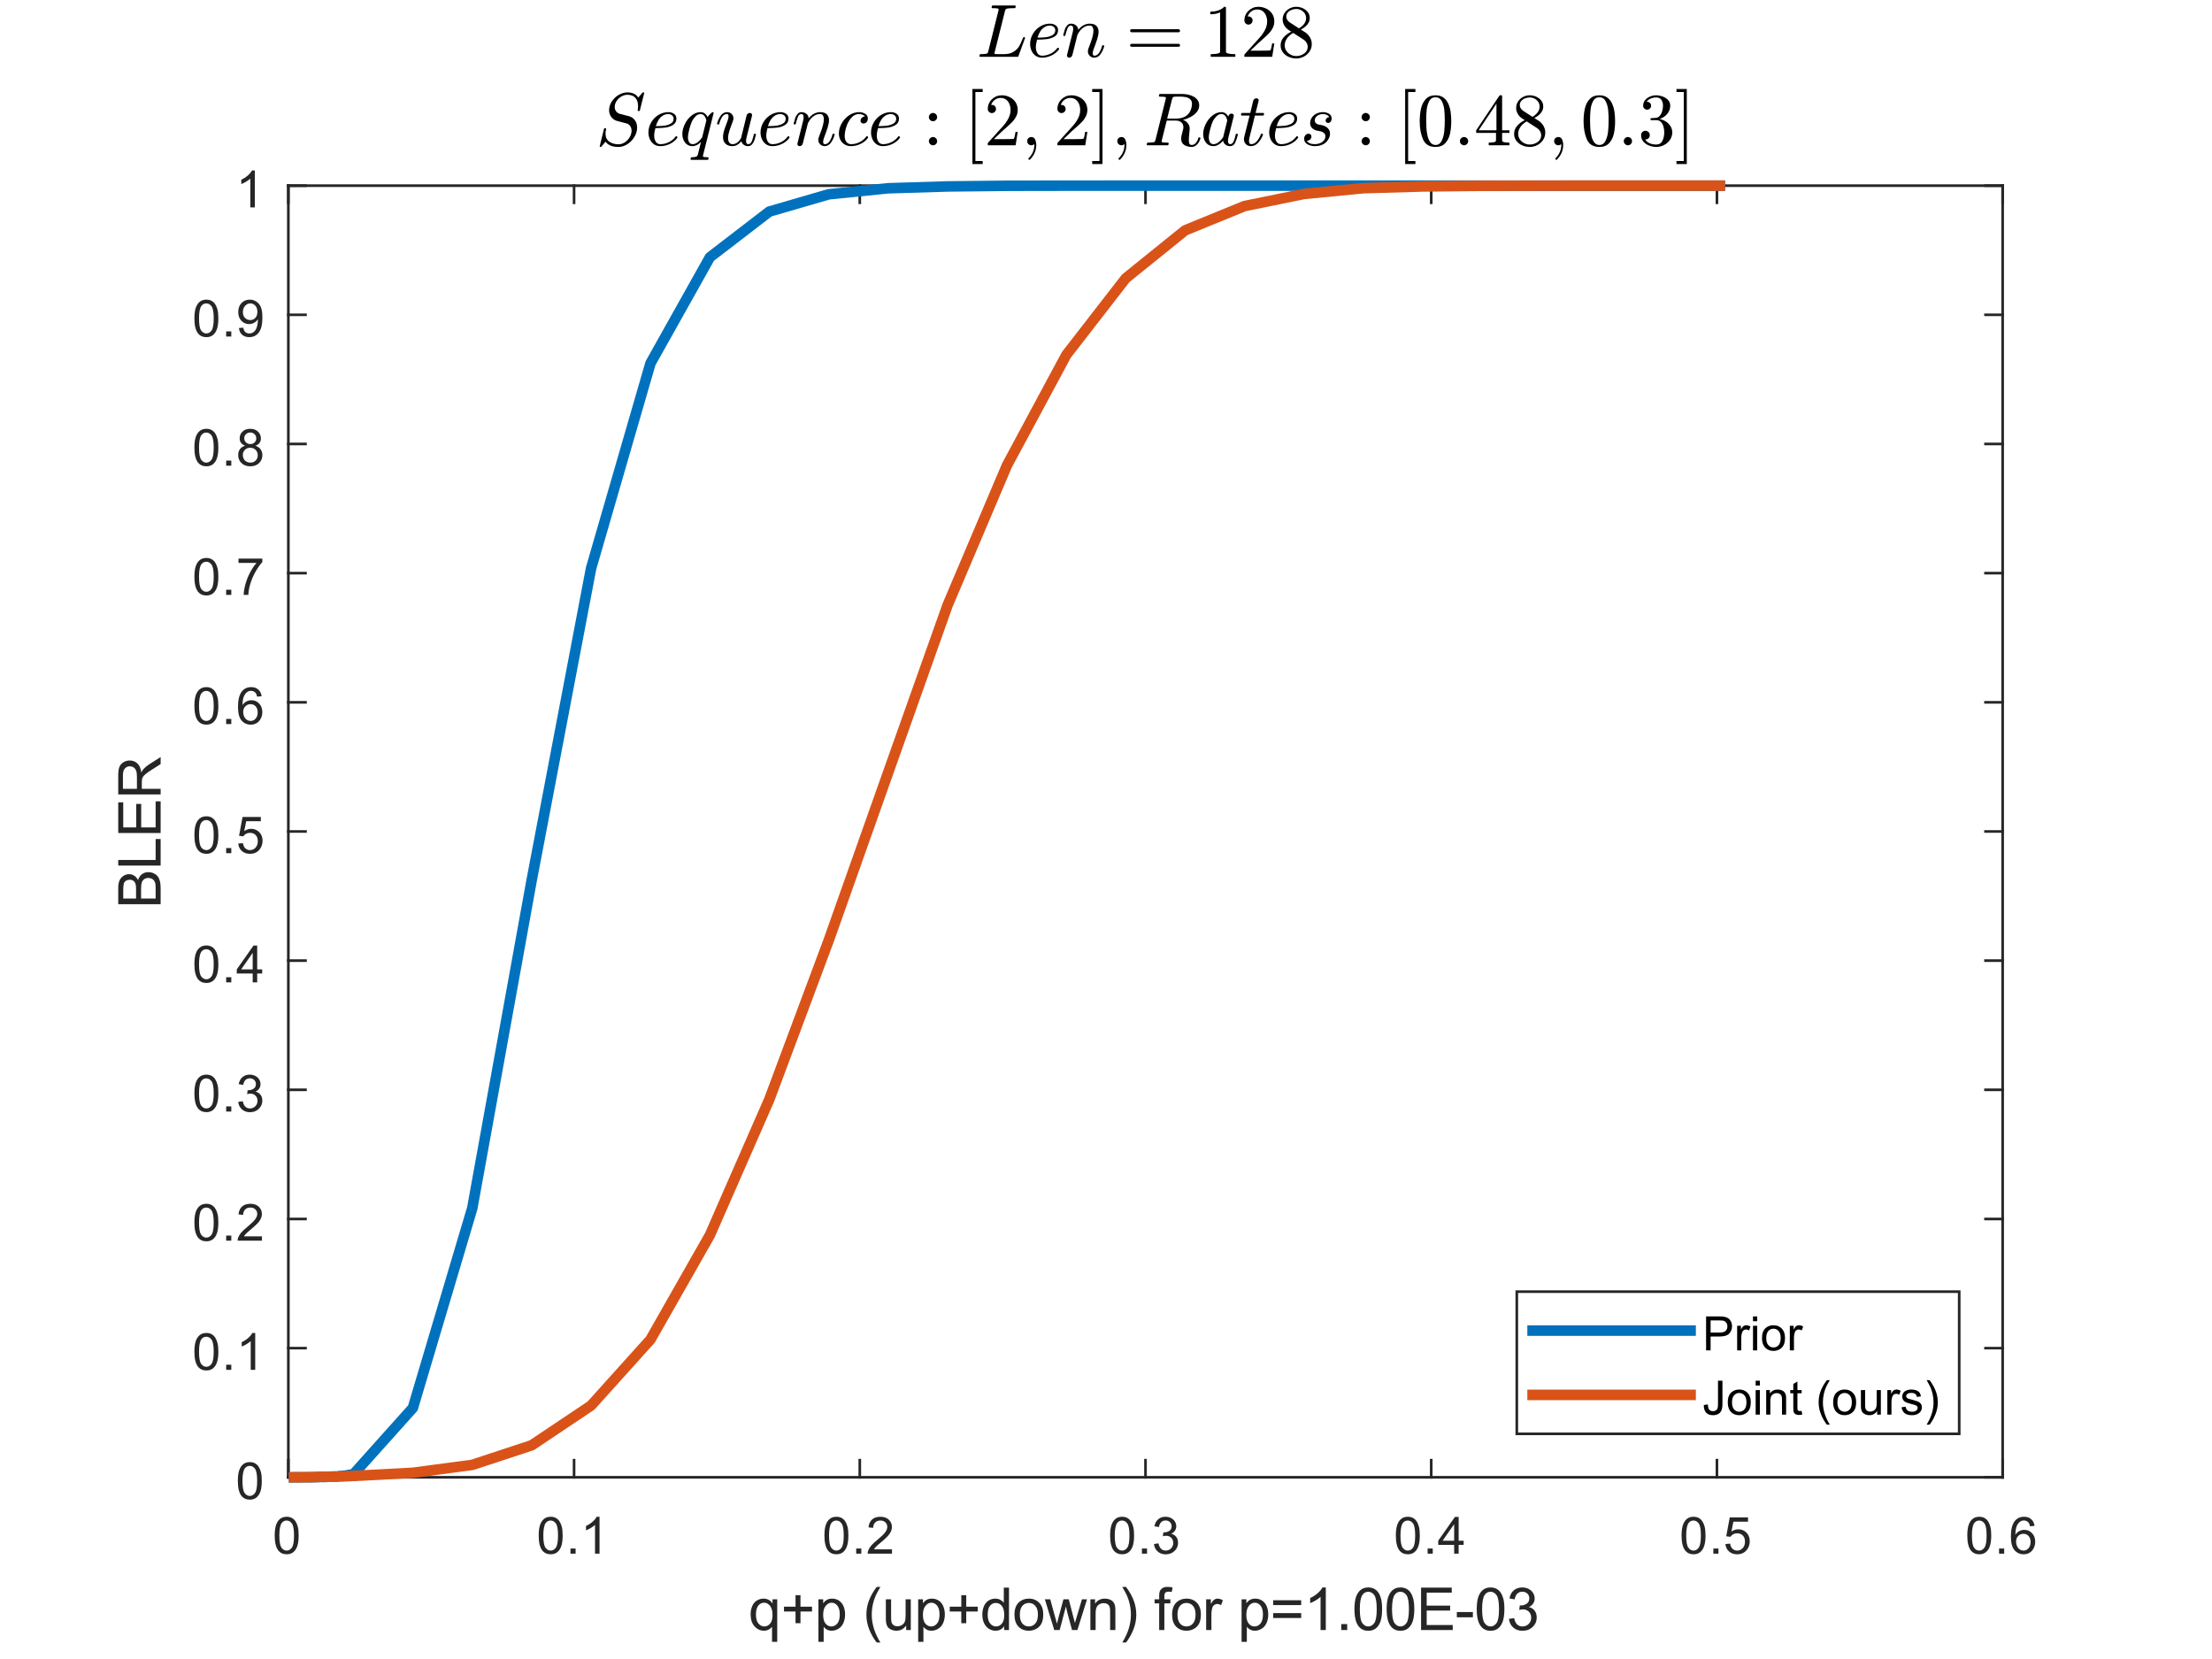 <?xml version="1.0"?>
<!DOCTYPE svg PUBLIC '-//W3C//DTD SVG 1.0//EN'
          'http://www.w3.org/TR/2001/REC-SVG-20010904/DTD/svg10.dtd'>
<svg xmlns:xlink="http://www.w3.org/1999/xlink" style="fill-opacity:1; color-rendering:auto; color-interpolation:auto; text-rendering:auto; stroke:black; stroke-linecap:square; stroke-miterlimit:10; shape-rendering:auto; stroke-opacity:1; fill:black; stroke-dasharray:none; font-weight:normal; stroke-width:1; font-family:'Dialog'; font-style:normal; stroke-linejoin:miter; font-size:12px; stroke-dashoffset:0; image-rendering:auto;" width="560" height="420" xmlns="http://www.w3.org/2000/svg"
><rect width="100%" height="100%" fill="#333333" stroke="none"/><!--Generated by the Batik Graphics2D SVG Generator--><defs id="genericDefs"
  /><g
  ><defs id="defs1"
    ><clipPath clipPathUnits="userSpaceOnUse" id="clipPath1"
      ><path d="M0 0 L560 0 L560 420 L0 420 L0 0 Z"
      /></clipPath
    ></defs
    ><g style="fill:white; stroke:white;"
    ><rect x="0" y="0" width="560" style="clip-path:url(#clipPath1); stroke:none;" height="420"
    /></g
    ><g style="fill:white; text-rendering:optimizeSpeed; color-rendering:optimizeSpeed; image-rendering:optimizeSpeed; shape-rendering:crispEdges; stroke:white; color-interpolation:sRGB;"
    ><rect x="0" width="560" height="420" y="0" style="stroke:none;"
      /><path style="stroke:none;" d="M73 374 L507 374 L507 47 L73 47 Z"
    /></g
    ><g style="fill:rgb(38,38,38); text-rendering:geometricPrecision; image-rendering:optimizeQuality; color-rendering:optimizeQuality; stroke-linejoin:round; stroke:rgb(38,38,38); color-interpolation:linearRGB; stroke-width:0.667;"
    ><line y2="374" style="fill:none;" x1="73" x2="507" y1="374"
      /><line y2="47" style="fill:none;" x1="73" x2="507" y1="47"
      /><line y2="369.66" style="fill:none;" x1="73" x2="73" y1="374"
      /><line y2="369.66" style="fill:none;" x1="145.333" x2="145.333" y1="374"
      /><line y2="369.66" style="fill:none;" x1="217.667" x2="217.667" y1="374"
      /><line y2="369.66" style="fill:none;" x1="290" x2="290" y1="374"
      /><line y2="369.66" style="fill:none;" x1="362.333" x2="362.333" y1="374"
      /><line y2="369.66" style="fill:none;" x1="434.667" x2="434.667" y1="374"
      /><line y2="369.66" style="fill:none;" x1="507" x2="507" y1="374"
      /><line y2="51.34" style="fill:none;" x1="73" x2="73" y1="47"
      /><line y2="51.34" style="fill:none;" x1="145.333" x2="145.333" y1="47"
      /><line y2="51.34" style="fill:none;" x1="217.667" x2="217.667" y1="47"
      /><line y2="51.34" style="fill:none;" x1="290" x2="290" y1="47"
      /><line y2="51.34" style="fill:none;" x1="362.333" x2="362.333" y1="47"
      /><line y2="51.34" style="fill:none;" x1="434.667" x2="434.667" y1="47"
      /><line y2="51.34" style="fill:none;" x1="507" x2="507" y1="47"
    /></g
    ><g transform="translate(73,379.333)" style="font-size:13.333px; fill:rgb(38,38,38); text-rendering:geometricPrecision; color-rendering:optimizeQuality; image-rendering:optimizeQuality; stroke:rgb(38,38,38); color-interpolation:linearRGB;"
    ><path style="stroke:none;" d="M-3.453 9.406 Q-3.453 7.766 -3.117 6.758 Q-2.781 5.75 -2.109 5.203 Q-1.438 4.656 -0.422 4.656 Q0.328 4.656 0.891 4.961 Q1.453 5.266 1.82 5.828 Q2.188 6.391 2.398 7.211 Q2.609 8.031 2.609 9.406 Q2.609 11.047 2.273 12.055 Q1.938 13.062 1.266 13.609 Q0.594 14.156 -0.422 14.156 Q-1.766 14.156 -2.547 13.188 Q-3.453 12.031 -3.453 9.406 ZM-2.281 9.406 Q-2.281 11.703 -1.75 12.461 Q-1.219 13.219 -0.422 13.219 Q0.359 13.219 0.898 12.461 Q1.438 11.703 1.438 9.406 Q1.438 7.109 0.898 6.359 Q0.359 5.609 -0.438 5.609 Q-1.219 5.609 -1.703 6.266 Q-2.281 7.125 -2.281 9.406 Z"
    /></g
    ><g transform="translate(145.333,379.333)" style="font-size:13.333px; fill:rgb(38,38,38); text-rendering:geometricPrecision; color-rendering:optimizeQuality; image-rendering:optimizeQuality; stroke:rgb(38,38,38); color-interpolation:linearRGB;"
    ><path style="stroke:none;" d="M-8.953 9.406 Q-8.953 7.766 -8.617 6.758 Q-8.281 5.75 -7.609 5.203 Q-6.938 4.656 -5.922 4.656 Q-5.172 4.656 -4.609 4.961 Q-4.047 5.266 -3.68 5.828 Q-3.312 6.391 -3.102 7.211 Q-2.891 8.031 -2.891 9.406 Q-2.891 11.047 -3.227 12.055 Q-3.562 13.062 -4.234 13.609 Q-4.906 14.156 -5.922 14.156 Q-7.266 14.156 -8.047 13.188 Q-8.953 12.031 -8.953 9.406 ZM-7.781 9.406 Q-7.781 11.703 -7.25 12.461 Q-6.719 13.219 -5.922 13.219 Q-5.141 13.219 -4.602 12.461 Q-4.062 11.703 -4.062 9.406 Q-4.062 7.109 -4.602 6.359 Q-5.141 5.609 -5.938 5.609 Q-6.719 5.609 -7.203 6.266 Q-7.781 7.125 -7.781 9.406 ZM-0.909 14 L-0.909 12.703 L0.388 12.703 L0.388 14 L-0.909 14 ZM6.446 14 L5.306 14 L5.306 6.719 Q4.884 7.109 4.22 7.508 Q3.555 7.906 3.024 8.094 L3.024 6.984 Q3.977 6.547 4.696 5.906 Q5.415 5.266 5.712 4.656 L6.446 4.656 L6.446 14 Z"
    /></g
    ><g transform="translate(217.667,379.333)" style="font-size:13.333px; fill:rgb(38,38,38); text-rendering:geometricPrecision; color-rendering:optimizeQuality; image-rendering:optimizeQuality; stroke:rgb(38,38,38); color-interpolation:linearRGB;"
    ><path style="stroke:none;" d="M-8.953 9.406 Q-8.953 7.766 -8.617 6.758 Q-8.281 5.75 -7.609 5.203 Q-6.938 4.656 -5.922 4.656 Q-5.172 4.656 -4.609 4.961 Q-4.047 5.266 -3.68 5.828 Q-3.312 6.391 -3.102 7.211 Q-2.891 8.031 -2.891 9.406 Q-2.891 11.047 -3.227 12.055 Q-3.562 13.062 -4.234 13.609 Q-4.906 14.156 -5.922 14.156 Q-7.266 14.156 -8.047 13.188 Q-8.953 12.031 -8.953 9.406 ZM-7.781 9.406 Q-7.781 11.703 -7.25 12.461 Q-6.719 13.219 -5.922 13.219 Q-5.141 13.219 -4.602 12.461 Q-4.062 11.703 -4.062 9.406 Q-4.062 7.109 -4.602 6.359 Q-5.141 5.609 -5.938 5.609 Q-6.719 5.609 -7.203 6.266 Q-7.781 7.125 -7.781 9.406 ZM-0.909 14 L-0.909 12.703 L0.388 12.703 L0.388 14 L-0.909 14 ZM8.149 12.906 L8.149 14 L1.993 14 Q1.977 13.594 2.134 13.203 Q2.368 12.578 2.884 11.969 Q3.399 11.359 4.384 10.562 Q5.899 9.312 6.431 8.586 Q6.962 7.859 6.962 7.219 Q6.962 6.531 6.477 6.07 Q5.993 5.609 5.212 5.609 Q4.384 5.609 3.892 6.102 Q3.399 6.594 3.384 7.469 L2.212 7.344 Q2.337 6.031 3.118 5.344 Q3.899 4.656 5.227 4.656 Q6.571 4.656 7.352 5.398 Q8.134 6.141 8.134 7.234 Q8.134 7.797 7.907 8.336 Q7.681 8.875 7.149 9.477 Q6.618 10.078 5.384 11.109 Q4.352 11.969 4.063 12.281 Q3.774 12.594 3.587 12.906 L8.149 12.906 Z"
    /></g
    ><g transform="translate(290,379.333)" style="font-size:13.333px; fill:rgb(38,38,38); text-rendering:geometricPrecision; color-rendering:optimizeQuality; image-rendering:optimizeQuality; stroke:rgb(38,38,38); color-interpolation:linearRGB;"
    ><path style="stroke:none;" d="M-8.953 9.406 Q-8.953 7.766 -8.617 6.758 Q-8.281 5.75 -7.609 5.203 Q-6.938 4.656 -5.922 4.656 Q-5.172 4.656 -4.609 4.961 Q-4.047 5.266 -3.68 5.828 Q-3.312 6.391 -3.102 7.211 Q-2.891 8.031 -2.891 9.406 Q-2.891 11.047 -3.227 12.055 Q-3.562 13.062 -4.234 13.609 Q-4.906 14.156 -5.922 14.156 Q-7.266 14.156 -8.047 13.188 Q-8.953 12.031 -8.953 9.406 ZM-7.781 9.406 Q-7.781 11.703 -7.25 12.461 Q-6.719 13.219 -5.922 13.219 Q-5.141 13.219 -4.602 12.461 Q-4.062 11.703 -4.062 9.406 Q-4.062 7.109 -4.602 6.359 Q-5.141 5.609 -5.938 5.609 Q-6.719 5.609 -7.203 6.266 Q-7.781 7.125 -7.781 9.406 ZM-0.909 14 L-0.909 12.703 L0.388 12.703 L0.388 14 L-0.909 14 ZM2.149 11.547 L3.29 11.391 Q3.493 12.359 3.962 12.789 Q4.431 13.219 5.118 13.219 Q5.915 13.219 6.47 12.664 Q7.024 12.109 7.024 11.281 Q7.024 10.484 6.516 9.977 Q6.009 9.469 5.212 9.469 Q4.884 9.469 4.399 9.594 L4.524 8.594 Q4.649 8.609 4.712 8.609 Q5.446 8.609 6.032 8.227 Q6.618 7.844 6.618 7.047 Q6.618 6.422 6.188 6.008 Q5.759 5.594 5.087 5.594 Q4.415 5.594 3.977 6.016 Q3.54 6.438 3.399 7.266 L2.259 7.062 Q2.477 5.922 3.22 5.289 Q3.962 4.656 5.056 4.656 Q5.821 4.656 6.462 4.984 Q7.102 5.312 7.446 5.875 Q7.79 6.438 7.79 7.078 Q7.79 7.672 7.462 8.172 Q7.134 8.672 6.509 8.953 Q7.321 9.156 7.782 9.75 Q8.243 10.344 8.243 11.25 Q8.243 12.469 7.352 13.32 Q6.462 14.172 5.102 14.172 Q3.884 14.172 3.071 13.438 Q2.259 12.703 2.149 11.547 Z"
    /></g
    ><g transform="translate(362.333,379.333)" style="font-size:13.333px; fill:rgb(38,38,38); text-rendering:geometricPrecision; color-rendering:optimizeQuality; image-rendering:optimizeQuality; stroke:rgb(38,38,38); color-interpolation:linearRGB;"
    ><path style="stroke:none;" d="M-8.953 9.406 Q-8.953 7.766 -8.617 6.758 Q-8.281 5.75 -7.609 5.203 Q-6.938 4.656 -5.922 4.656 Q-5.172 4.656 -4.609 4.961 Q-4.047 5.266 -3.68 5.828 Q-3.312 6.391 -3.102 7.211 Q-2.891 8.031 -2.891 9.406 Q-2.891 11.047 -3.227 12.055 Q-3.562 13.062 -4.234 13.609 Q-4.906 14.156 -5.922 14.156 Q-7.266 14.156 -8.047 13.188 Q-8.953 12.031 -8.953 9.406 ZM-7.781 9.406 Q-7.781 11.703 -7.25 12.461 Q-6.719 13.219 -5.922 13.219 Q-5.141 13.219 -4.602 12.461 Q-4.062 11.703 -4.062 9.406 Q-4.062 7.109 -4.602 6.359 Q-5.141 5.609 -5.938 5.609 Q-6.719 5.609 -7.203 6.266 Q-7.781 7.125 -7.781 9.406 ZM-0.909 14 L-0.909 12.703 L0.388 12.703 L0.388 14 L-0.909 14 ZM5.806 14 L5.806 11.766 L1.774 11.766 L1.774 10.719 L6.009 4.688 L6.946 4.688 L6.946 10.719 L8.212 10.719 L8.212 11.766 L6.946 11.766 L6.946 14 L5.806 14 ZM5.806 10.719 L5.806 6.531 L2.884 10.719 L5.806 10.719 Z"
    /></g
    ><g transform="translate(434.667,379.333)" style="font-size:13.333px; fill:rgb(38,38,38); text-rendering:geometricPrecision; color-rendering:optimizeQuality; image-rendering:optimizeQuality; stroke:rgb(38,38,38); color-interpolation:linearRGB;"
    ><path style="stroke:none;" d="M-8.953 9.406 Q-8.953 7.766 -8.617 6.758 Q-8.281 5.75 -7.609 5.203 Q-6.938 4.656 -5.922 4.656 Q-5.172 4.656 -4.609 4.961 Q-4.047 5.266 -3.68 5.828 Q-3.312 6.391 -3.102 7.211 Q-2.891 8.031 -2.891 9.406 Q-2.891 11.047 -3.227 12.055 Q-3.562 13.062 -4.234 13.609 Q-4.906 14.156 -5.922 14.156 Q-7.266 14.156 -8.047 13.188 Q-8.953 12.031 -8.953 9.406 ZM-7.781 9.406 Q-7.781 11.703 -7.25 12.461 Q-6.719 13.219 -5.922 13.219 Q-5.141 13.219 -4.602 12.461 Q-4.062 11.703 -4.062 9.406 Q-4.062 7.109 -4.602 6.359 Q-5.141 5.609 -5.938 5.609 Q-6.719 5.609 -7.203 6.266 Q-7.781 7.125 -7.781 9.406 ZM-0.909 14 L-0.909 12.703 L0.388 12.703 L0.388 14 L-0.909 14 ZM2.149 11.562 L3.337 11.453 Q3.477 12.344 3.962 12.781 Q4.446 13.219 5.134 13.219 Q5.962 13.219 6.532 12.594 Q7.102 11.969 7.102 10.953 Q7.102 9.969 6.556 9.406 Q6.009 8.844 5.118 8.844 Q4.556 8.844 4.11 9.094 Q3.665 9.344 3.415 9.734 L2.352 9.594 L3.243 4.828 L7.868 4.828 L7.868 5.906 L4.165 5.906 L3.665 8.406 Q4.493 7.828 5.415 7.828 Q6.634 7.828 7.47 8.672 Q8.306 9.516 8.306 10.844 Q8.306 12.109 7.571 13.031 Q6.681 14.156 5.134 14.156 Q3.868 14.156 3.063 13.445 Q2.259 12.734 2.149 11.562 Z"
    /></g
    ><g transform="translate(507,379.333)" style="font-size:13.333px; fill:rgb(38,38,38); text-rendering:geometricPrecision; color-rendering:optimizeQuality; image-rendering:optimizeQuality; stroke:rgb(38,38,38); color-interpolation:linearRGB;"
    ><path style="stroke:none;" d="M-8.953 9.406 Q-8.953 7.766 -8.617 6.758 Q-8.281 5.75 -7.609 5.203 Q-6.938 4.656 -5.922 4.656 Q-5.172 4.656 -4.609 4.961 Q-4.047 5.266 -3.68 5.828 Q-3.312 6.391 -3.102 7.211 Q-2.891 8.031 -2.891 9.406 Q-2.891 11.047 -3.227 12.055 Q-3.562 13.062 -4.234 13.609 Q-4.906 14.156 -5.922 14.156 Q-7.266 14.156 -8.047 13.188 Q-8.953 12.031 -8.953 9.406 ZM-7.781 9.406 Q-7.781 11.703 -7.25 12.461 Q-6.719 13.219 -5.922 13.219 Q-5.141 13.219 -4.602 12.461 Q-4.062 11.703 -4.062 9.406 Q-4.062 7.109 -4.602 6.359 Q-5.141 5.609 -5.938 5.609 Q-6.719 5.609 -7.203 6.266 Q-7.781 7.125 -7.781 9.406 ZM-0.909 14 L-0.909 12.703 L0.388 12.703 L0.388 14 L-0.909 14 ZM8.071 6.969 L6.931 7.062 Q6.79 6.391 6.509 6.078 Q6.04 5.594 5.368 5.594 Q4.821 5.594 4.399 5.906 Q3.868 6.297 3.555 7.047 Q3.243 7.797 3.227 9.203 Q3.634 8.578 4.235 8.273 Q4.837 7.969 5.493 7.969 Q6.634 7.969 7.438 8.805 Q8.243 9.641 8.243 10.984 Q8.243 11.859 7.86 12.609 Q7.477 13.359 6.821 13.758 Q6.165 14.156 5.321 14.156 Q3.899 14.156 2.993 13.109 Q2.087 12.062 2.087 9.641 Q2.087 6.953 3.087 5.719 Q3.962 4.656 5.431 4.656 Q6.524 4.656 7.227 5.273 Q7.931 5.891 8.071 6.969 ZM3.399 10.984 Q3.399 11.578 3.649 12.117 Q3.899 12.656 4.352 12.938 Q4.806 13.219 5.306 13.219 Q6.024 13.219 6.548 12.633 Q7.071 12.047 7.071 11.047 Q7.071 10.078 6.556 9.523 Q6.04 8.969 5.259 8.969 Q4.477 8.969 3.938 9.523 Q3.399 10.078 3.399 10.984 Z"
    /></g
    ><g transform="translate(290,397.667)" style="font-size:14.667px; fill:rgb(38,38,38); text-rendering:geometricPrecision; color-rendering:optimizeQuality; image-rendering:optimizeQuality; stroke:rgb(38,38,38); color-interpolation:linearRGB;"
    ><path style="stroke:none;" d="M-94.547 17.984 L-94.547 14.172 Q-94.859 14.609 -95.414 14.891 Q-95.969 15.172 -96.594 15.172 Q-97.969 15.172 -98.969 14.07 Q-99.969 12.969 -99.969 11.031 Q-99.969 9.859 -99.562 8.93 Q-99.156 8 -98.383 7.523 Q-97.609 7.047 -96.688 7.047 Q-95.25 7.047 -94.422 8.266 L-94.422 7.219 L-93.234 7.219 L-93.234 17.984 L-94.547 17.984 ZM-98.625 11.094 Q-98.625 12.594 -97.992 13.344 Q-97.359 14.094 -96.484 14.094 Q-95.641 14.094 -95.031 13.375 Q-94.422 12.656 -94.422 11.203 Q-94.422 9.656 -95.062 8.867 Q-95.703 8.078 -96.562 8.078 Q-97.422 8.078 -98.023 8.812 Q-98.625 9.547 -98.625 11.094 ZM-88.599 13.266 L-88.599 10.312 L-91.521 10.312 L-91.521 9.094 L-88.599 9.094 L-88.599 6.172 L-87.349 6.172 L-87.349 9.094 L-84.427 9.094 L-84.427 10.312 L-87.349 10.312 L-87.349 13.266 L-88.599 13.266 ZM-82.805 17.984 L-82.805 7.219 L-81.602 7.219 L-81.602 8.234 Q-81.18 7.641 -80.641 7.344 Q-80.102 7.047 -79.337 7.047 Q-78.352 7.047 -77.587 7.562 Q-76.821 8.078 -76.438 9.008 Q-76.055 9.938 -76.055 11.047 Q-76.055 12.25 -76.477 13.203 Q-76.899 14.156 -77.72 14.664 Q-78.54 15.172 -79.446 15.172 Q-80.102 15.172 -80.626 14.898 Q-81.149 14.625 -81.477 14.188 L-81.477 17.984 L-82.805 17.984 ZM-81.602 11.156 Q-81.602 12.656 -80.993 13.375 Q-80.384 14.094 -79.524 14.094 Q-78.649 14.094 -78.024 13.352 Q-77.399 12.609 -77.399 11.047 Q-77.399 9.562 -78.009 8.82 Q-78.618 8.078 -79.462 8.078 Q-80.305 8.078 -80.954 8.867 Q-81.602 9.656 -81.602 11.156 ZM-68.051 18.156 Q-69.145 16.781 -69.903 14.938 Q-70.66 13.094 -70.66 11.109 Q-70.66 9.375 -70.098 7.766 Q-69.442 5.922 -68.051 4.078 L-67.114 4.078 Q-68.004 5.609 -68.285 6.25 Q-68.739 7.266 -68.989 8.359 Q-69.301 9.734 -69.301 11.125 Q-69.301 14.641 -67.114 18.156 L-68.051 18.156 ZM-60.592 15 L-60.592 13.859 Q-61.514 15.172 -63.061 15.172 Q-63.749 15.172 -64.35 14.906 Q-64.952 14.641 -65.241 14.242 Q-65.53 13.844 -65.639 13.266 Q-65.733 12.891 -65.733 12.047 L-65.733 7.219 L-64.405 7.219 L-64.405 11.531 Q-64.405 12.562 -64.327 12.922 Q-64.202 13.453 -63.803 13.75 Q-63.405 14.047 -62.811 14.047 Q-62.217 14.047 -61.694 13.742 Q-61.17 13.438 -60.952 12.914 Q-60.733 12.391 -60.733 11.391 L-60.733 7.219 L-59.42 7.219 L-59.42 15 L-60.592 15 ZM-57.551 17.984 L-57.551 7.219 L-56.347 7.219 L-56.347 8.234 Q-55.926 7.641 -55.387 7.344 Q-54.847 7.047 -54.082 7.047 Q-53.097 7.047 -52.332 7.562 Q-51.566 8.078 -51.184 9.008 Q-50.801 9.938 -50.801 11.047 Q-50.801 12.25 -51.222 13.203 Q-51.644 14.156 -52.465 14.664 Q-53.285 15.172 -54.191 15.172 Q-54.847 15.172 -55.371 14.898 Q-55.894 14.625 -56.222 14.188 L-56.222 17.984 L-57.551 17.984 ZM-56.347 11.156 Q-56.347 12.656 -55.738 13.375 Q-55.129 14.094 -54.269 14.094 Q-53.394 14.094 -52.769 13.352 Q-52.144 12.609 -52.144 11.047 Q-52.144 9.562 -52.754 8.82 Q-53.363 8.078 -54.207 8.078 Q-55.051 8.078 -55.699 8.867 Q-56.347 9.656 -56.347 11.156 ZM-46.634 13.266 L-46.634 10.312 L-49.556 10.312 L-49.556 9.094 L-46.634 9.094 L-46.634 6.172 L-45.384 6.172 L-45.384 9.094 L-42.462 9.094 L-42.462 10.312 L-45.384 10.312 L-45.384 13.266 L-46.634 13.266 ZM-35.794 15 L-35.794 14.016 Q-36.528 15.172 -37.965 15.172 Q-38.887 15.172 -39.669 14.664 Q-40.45 14.156 -40.88 13.234 Q-41.309 12.312 -41.309 11.125 Q-41.309 9.953 -40.919 9.008 Q-40.528 8.062 -39.755 7.555 Q-38.981 7.047 -38.028 7.047 Q-37.325 7.047 -36.77 7.344 Q-36.215 7.641 -35.872 8.109 L-35.872 4.266 L-34.559 4.266 L-34.559 15 L-35.794 15 ZM-39.95 11.125 Q-39.95 12.609 -39.325 13.352 Q-38.7 14.094 -37.84 14.094 Q-36.981 14.094 -36.372 13.383 Q-35.762 12.672 -35.762 11.234 Q-35.762 9.625 -36.38 8.883 Q-36.997 8.141 -37.903 8.141 Q-38.778 8.141 -39.364 8.859 Q-39.95 9.578 -39.95 11.125 ZM-33.174 11.109 Q-33.174 8.953 -31.971 7.906 Q-30.971 7.047 -29.533 7.047 Q-27.924 7.047 -26.908 8.094 Q-25.892 9.141 -25.892 11 Q-25.892 12.5 -26.338 13.359 Q-26.783 14.219 -27.65 14.695 Q-28.517 15.172 -29.533 15.172 Q-31.158 15.172 -32.166 14.125 Q-33.174 13.078 -33.174 11.109 ZM-31.814 11.109 Q-31.814 12.609 -31.166 13.352 Q-30.517 14.094 -29.533 14.094 Q-28.549 14.094 -27.892 13.344 Q-27.236 12.594 -27.236 11.062 Q-27.236 9.625 -27.892 8.883 Q-28.549 8.141 -29.533 8.141 Q-30.517 8.141 -31.166 8.875 Q-31.814 9.609 -31.814 11.109 ZM-23.101 15 L-25.476 7.219 L-24.116 7.219 L-22.882 11.719 L-22.413 13.375 Q-22.382 13.25 -22.007 11.781 L-20.773 7.219 L-19.429 7.219 L-18.257 11.734 L-17.866 13.219 L-17.429 11.719 L-16.085 7.219 L-14.804 7.219 L-17.241 15 L-18.601 15 L-19.851 10.344 L-20.148 9.016 L-21.726 15 L-23.101 15 ZM-13.954 15 L-13.954 7.219 L-12.767 7.219 L-12.767 8.328 Q-11.907 7.047 -10.282 7.047 Q-9.579 7.047 -8.993 7.297 Q-8.407 7.547 -8.11 7.961 Q-7.813 8.375 -7.704 8.938 Q-7.626 9.297 -7.626 10.219 L-7.626 15 L-8.954 15 L-8.954 10.266 Q-8.954 9.469 -9.102 9.07 Q-9.251 8.672 -9.642 8.43 Q-10.032 8.188 -10.563 8.188 Q-11.407 8.188 -12.017 8.719 Q-12.626 9.25 -12.626 10.75 L-12.626 15 L-13.954 15 ZM-4.928 18.156 L-5.881 18.156 Q-3.694 14.641 -3.694 11.125 Q-3.694 9.734 -4.006 8.391 Q-4.256 7.281 -4.694 6.281 Q-4.99 5.625 -5.881 4.078 L-4.928 4.078 Q-3.553 5.922 -2.897 7.766 Q-2.334 9.375 -2.334 11.109 Q-2.334 13.094 -3.092 14.938 Q-3.85 16.781 -4.928 18.156 ZM3.462 15 L3.462 8.25 L2.306 8.25 L2.306 7.219 L3.462 7.219 L3.462 6.391 Q3.462 5.609 3.603 5.234 Q3.806 4.719 4.282 4.398 Q4.759 4.078 5.618 4.078 Q6.181 4.078 6.853 4.219 L6.65 5.359 Q6.243 5.281 5.884 5.281 Q5.275 5.281 5.025 5.539 Q4.775 5.797 4.775 6.5 L4.775 7.219 L6.29 7.219 L6.29 8.25 L4.775 8.25 L4.775 15 L3.462 15 ZM6.737 11.109 Q6.737 8.953 7.94 7.906 Q8.94 7.047 10.378 7.047 Q11.987 7.047 13.003 8.094 Q14.018 9.141 14.018 11 Q14.018 12.5 13.573 13.359 Q13.128 14.219 12.261 14.695 Q11.393 15.172 10.378 15.172 Q8.753 15.172 7.745 14.125 Q6.737 13.078 6.737 11.109 ZM8.097 11.109 Q8.097 12.609 8.745 13.352 Q9.393 14.094 10.378 14.094 Q11.362 14.094 12.018 13.344 Q12.675 12.594 12.675 11.062 Q12.675 9.625 12.018 8.883 Q11.362 8.141 10.378 8.141 Q9.393 8.141 8.745 8.875 Q8.097 9.609 8.097 11.109 ZM15.357 15 L15.357 7.219 L16.545 7.219 L16.545 8.406 Q16.998 7.578 17.388 7.312 Q17.779 7.047 18.232 7.047 Q18.904 7.047 19.591 7.469 L19.138 8.688 Q18.654 8.406 18.17 8.406 Q17.732 8.406 17.388 8.664 Q17.045 8.922 16.904 9.391 Q16.685 10.094 16.685 10.922 L16.685 15 L15.357 15 ZM24.325 17.984 L24.325 7.219 L25.529 7.219 L25.529 8.234 Q25.95 7.641 26.489 7.344 Q27.029 7.047 27.794 7.047 Q28.779 7.047 29.544 7.562 Q30.31 8.078 30.693 9.008 Q31.075 9.938 31.075 11.047 Q31.075 12.25 30.654 13.203 Q30.232 14.156 29.411 14.664 Q28.591 15.172 27.685 15.172 Q27.029 15.172 26.505 14.898 Q25.982 14.625 25.654 14.188 L25.654 17.984 L24.325 17.984 ZM25.529 11.156 Q25.529 12.656 26.138 13.375 Q26.747 14.094 27.607 14.094 Q28.482 14.094 29.107 13.352 Q29.732 12.609 29.732 11.047 Q29.732 9.562 29.122 8.82 Q28.513 8.078 27.669 8.078 Q26.825 8.078 26.177 8.867 Q25.529 9.656 25.529 11.156 ZM39.414 8.688 L32.32 8.688 L32.32 7.453 L39.414 7.453 L39.414 8.688 ZM39.414 11.953 L32.32 11.953 L32.32 10.719 L39.414 10.719 L39.414 11.953 ZM45.645 15 L44.317 15 L44.317 6.594 Q43.848 7.047 43.075 7.508 Q42.301 7.969 41.692 8.188 L41.692 6.906 Q42.785 6.391 43.614 5.656 Q44.442 4.922 44.785 4.219 L45.645 4.219 L45.645 15 ZM49.562 15 L49.562 13.5 L51.062 13.5 L51.062 15 L49.562 15 ZM52.899 9.703 Q52.899 7.797 53.29 6.641 Q53.681 5.484 54.454 4.852 Q55.227 4.219 56.399 4.219 Q57.259 4.219 57.915 4.57 Q58.571 4.922 58.993 5.57 Q59.415 6.219 59.657 7.164 Q59.899 8.109 59.899 9.703 Q59.899 11.594 59.509 12.758 Q59.118 13.922 58.344 14.555 Q57.571 15.188 56.399 15.188 Q54.852 15.188 53.962 14.062 Q52.899 12.734 52.899 9.703 ZM54.259 9.703 Q54.259 12.344 54.876 13.219 Q55.493 14.094 56.399 14.094 Q57.306 14.094 57.923 13.219 Q58.54 12.344 58.54 9.703 Q58.54 7.047 57.923 6.18 Q57.306 5.312 56.384 5.312 Q55.477 5.312 54.931 6.078 Q54.259 7.062 54.259 9.703 ZM61.05 9.703 Q61.05 7.797 61.441 6.641 Q61.832 5.484 62.605 4.852 Q63.379 4.219 64.55 4.219 Q65.41 4.219 66.066 4.57 Q66.722 4.922 67.144 5.57 Q67.566 6.219 67.808 7.164 Q68.05 8.109 68.05 9.703 Q68.05 11.594 67.66 12.758 Q67.269 13.922 66.496 14.555 Q65.722 15.188 64.55 15.188 Q63.004 15.188 62.113 14.062 Q61.05 12.734 61.05 9.703 ZM62.41 9.703 Q62.41 12.344 63.027 13.219 Q63.644 14.094 64.55 14.094 Q65.457 14.094 66.074 13.219 Q66.691 12.344 66.691 9.703 Q66.691 7.047 66.074 6.18 Q65.457 5.312 64.535 5.312 Q63.629 5.312 63.082 6.078 Q62.41 7.062 62.41 9.703 ZM69.764 15 L69.764 4.266 L77.53 4.266 L77.53 5.531 L71.186 5.531 L71.186 8.812 L77.123 8.812 L77.123 10.078 L71.186 10.078 L71.186 13.734 L77.78 13.734 L77.78 15 L69.764 15 ZM78.821 11.781 L78.821 10.453 L82.883 10.453 L82.883 11.781 L78.821 11.781 ZM83.858 9.703 Q83.858 7.797 84.248 6.641 Q84.639 5.484 85.412 4.852 Q86.186 4.219 87.358 4.219 Q88.217 4.219 88.873 4.57 Q89.53 4.922 89.951 5.57 Q90.373 6.219 90.615 7.164 Q90.858 8.109 90.858 9.703 Q90.858 11.594 90.467 12.758 Q90.076 13.922 89.303 14.555 Q88.53 15.188 87.358 15.188 Q85.811 15.188 84.92 14.062 Q83.858 12.734 83.858 9.703 ZM85.217 9.703 Q85.217 12.344 85.834 13.219 Q86.451 14.094 87.358 14.094 Q88.264 14.094 88.881 13.219 Q89.498 12.344 89.498 9.703 Q89.498 7.047 88.881 6.18 Q88.264 5.312 87.342 5.312 Q86.436 5.312 85.889 6.078 Q85.217 7.062 85.217 9.703 ZM92.009 12.172 L93.337 11.984 Q93.556 13.109 94.103 13.602 Q94.649 14.094 95.431 14.094 Q96.368 14.094 97.009 13.453 Q97.649 12.812 97.649 11.859 Q97.649 10.953 97.056 10.359 Q96.462 9.766 95.54 9.766 Q95.165 9.766 94.618 9.922 L94.759 8.766 Q94.899 8.781 94.978 8.781 Q95.821 8.781 96.493 8.336 Q97.165 7.891 97.165 6.984 Q97.165 6.25 96.673 5.773 Q96.181 5.297 95.399 5.297 Q94.634 5.297 94.126 5.781 Q93.618 6.266 93.462 7.234 L92.149 7 Q92.384 5.672 93.243 4.945 Q94.103 4.219 95.368 4.219 Q96.259 4.219 96.993 4.594 Q97.728 4.969 98.126 5.625 Q98.524 6.281 98.524 7.016 Q98.524 7.703 98.149 8.273 Q97.774 8.844 97.04 9.188 Q97.993 9.406 98.517 10.094 Q99.04 10.781 99.04 11.828 Q99.04 13.234 98.017 14.211 Q96.993 15.188 95.431 15.188 Q94.009 15.188 93.079 14.344 Q92.149 13.5 92.009 12.172 Z"
    /></g
    ><g style="fill:rgb(38,38,38); text-rendering:geometricPrecision; image-rendering:optimizeQuality; color-rendering:optimizeQuality; stroke-linejoin:round; stroke:rgb(38,38,38); color-interpolation:linearRGB; stroke-width:0.667;"
    ><line y2="47" style="fill:none;" x1="73" x2="73" y1="374"
      /><line y2="47" style="fill:none;" x1="507" x2="507" y1="374"
      /><line y2="374" style="fill:none;" x1="73" x2="77.34" y1="374"
      /><line y2="341.3" style="fill:none;" x1="73" x2="77.34" y1="341.3"
      /><line y2="308.6" style="fill:none;" x1="73" x2="77.34" y1="308.6"
      /><line y2="275.9" style="fill:none;" x1="73" x2="77.34" y1="275.9"
      /><line y2="243.2" style="fill:none;" x1="73" x2="77.34" y1="243.2"
      /><line y2="210.5" style="fill:none;" x1="73" x2="77.34" y1="210.5"
      /><line y2="177.8" style="fill:none;" x1="73" x2="77.34" y1="177.8"
      /><line y2="145.1" style="fill:none;" x1="73" x2="77.34" y1="145.1"
      /><line y2="112.4" style="fill:none;" x1="73" x2="77.34" y1="112.4"
      /><line y2="79.7" style="fill:none;" x1="73" x2="77.34" y1="79.7"
      /><line y2="47" style="fill:none;" x1="73" x2="77.34" y1="47"
      /><line y2="374" style="fill:none;" x1="507" x2="502.66" y1="374"
      /><line y2="341.3" style="fill:none;" x1="507" x2="502.66" y1="341.3"
      /><line y2="308.6" style="fill:none;" x1="507" x2="502.66" y1="308.6"
      /><line y2="275.9" style="fill:none;" x1="507" x2="502.66" y1="275.9"
      /><line y2="243.2" style="fill:none;" x1="507" x2="502.66" y1="243.2"
      /><line y2="210.5" style="fill:none;" x1="507" x2="502.66" y1="210.5"
      /><line y2="177.8" style="fill:none;" x1="507" x2="502.66" y1="177.8"
      /><line y2="145.1" style="fill:none;" x1="507" x2="502.66" y1="145.1"
      /><line y2="112.4" style="fill:none;" x1="507" x2="502.66" y1="112.4"
      /><line y2="79.7" style="fill:none;" x1="507" x2="502.66" y1="79.7"
      /><line y2="47" style="fill:none;" x1="507" x2="502.66" y1="47"
    /></g
    ><g transform="translate(67.667,374)" style="font-size:13.333px; fill:rgb(38,38,38); text-rendering:geometricPrecision; color-rendering:optimizeQuality; image-rendering:optimizeQuality; stroke:rgb(38,38,38); color-interpolation:linearRGB;"
    ><path style="stroke:none;" d="M-7.453 0.906 Q-7.453 -0.734 -7.117 -1.742 Q-6.781 -2.75 -6.109 -3.297 Q-5.438 -3.844 -4.422 -3.844 Q-3.672 -3.844 -3.109 -3.539 Q-2.547 -3.234 -2.18 -2.672 Q-1.812 -2.109 -1.602 -1.289 Q-1.391 -0.469 -1.391 0.906 Q-1.391 2.547 -1.727 3.555 Q-2.062 4.562 -2.734 5.109 Q-3.406 5.656 -4.422 5.656 Q-5.766 5.656 -6.547 4.688 Q-7.453 3.531 -7.453 0.906 ZM-6.281 0.906 Q-6.281 3.203 -5.75 3.961 Q-5.219 4.719 -4.422 4.719 Q-3.641 4.719 -3.102 3.961 Q-2.562 3.203 -2.562 0.906 Q-2.562 -1.391 -3.102 -2.141 Q-3.641 -2.891 -4.438 -2.891 Q-5.219 -2.891 -5.703 -2.234 Q-6.281 -1.375 -6.281 0.906 Z"
    /></g
    ><g transform="translate(67.667,341.3)" style="font-size:13.333px; fill:rgb(38,38,38); text-rendering:geometricPrecision; color-rendering:optimizeQuality; image-rendering:optimizeQuality; stroke:rgb(38,38,38); color-interpolation:linearRGB;"
    ><path style="stroke:none;" d="M-18.453 0.906 Q-18.453 -0.734 -18.117 -1.742 Q-17.781 -2.75 -17.109 -3.297 Q-16.438 -3.844 -15.422 -3.844 Q-14.672 -3.844 -14.109 -3.539 Q-13.547 -3.234 -13.18 -2.672 Q-12.812 -2.109 -12.602 -1.289 Q-12.391 -0.469 -12.391 0.906 Q-12.391 2.547 -12.727 3.555 Q-13.062 4.562 -13.734 5.109 Q-14.406 5.656 -15.422 5.656 Q-16.766 5.656 -17.547 4.688 Q-18.453 3.531 -18.453 0.906 ZM-17.281 0.906 Q-17.281 3.203 -16.75 3.961 Q-16.219 4.719 -15.422 4.719 Q-14.641 4.719 -14.102 3.961 Q-13.562 3.203 -13.562 0.906 Q-13.562 -1.391 -14.102 -2.141 Q-14.641 -2.891 -15.438 -2.891 Q-16.219 -2.891 -16.703 -2.234 Q-17.281 -1.375 -17.281 0.906 ZM-10.409 5.5 L-10.409 4.203 L-9.112 4.203 L-9.112 5.5 L-10.409 5.5 ZM-3.054 5.5 L-4.194 5.5 L-4.194 -1.781 Q-4.616 -1.391 -5.28 -0.992 Q-5.944 -0.594 -6.476 -0.406 L-6.476 -1.516 Q-5.523 -1.953 -4.804 -2.594 Q-4.085 -3.234 -3.788 -3.844 L-3.054 -3.844 L-3.054 5.5 Z"
    /></g
    ><g transform="translate(67.667,308.6)" style="font-size:13.333px; fill:rgb(38,38,38); text-rendering:geometricPrecision; color-rendering:optimizeQuality; image-rendering:optimizeQuality; stroke:rgb(38,38,38); color-interpolation:linearRGB;"
    ><path style="stroke:none;" d="M-18.453 0.906 Q-18.453 -0.734 -18.117 -1.742 Q-17.781 -2.75 -17.109 -3.297 Q-16.438 -3.844 -15.422 -3.844 Q-14.672 -3.844 -14.109 -3.539 Q-13.547 -3.234 -13.18 -2.672 Q-12.812 -2.109 -12.602 -1.289 Q-12.391 -0.469 -12.391 0.906 Q-12.391 2.547 -12.727 3.555 Q-13.062 4.562 -13.734 5.109 Q-14.406 5.656 -15.422 5.656 Q-16.766 5.656 -17.547 4.688 Q-18.453 3.531 -18.453 0.906 ZM-17.281 0.906 Q-17.281 3.203 -16.75 3.961 Q-16.219 4.719 -15.422 4.719 Q-14.641 4.719 -14.102 3.961 Q-13.562 3.203 -13.562 0.906 Q-13.562 -1.391 -14.102 -2.141 Q-14.641 -2.891 -15.438 -2.891 Q-16.219 -2.891 -16.703 -2.234 Q-17.281 -1.375 -17.281 0.906 ZM-10.409 5.5 L-10.409 4.203 L-9.112 4.203 L-9.112 5.5 L-10.409 5.5 ZM-1.351 4.406 L-1.351 5.5 L-7.507 5.5 Q-7.523 5.094 -7.366 4.703 Q-7.132 4.078 -6.616 3.469 Q-6.101 2.859 -5.116 2.062 Q-3.601 0.812 -3.07 0.086 Q-2.538 -0.641 -2.538 -1.281 Q-2.538 -1.969 -3.023 -2.43 Q-3.507 -2.891 -4.288 -2.891 Q-5.116 -2.891 -5.609 -2.398 Q-6.101 -1.906 -6.116 -1.031 L-7.288 -1.156 Q-7.163 -2.469 -6.382 -3.156 Q-5.601 -3.844 -4.273 -3.844 Q-2.929 -3.844 -2.148 -3.102 Q-1.366 -2.359 -1.366 -1.266 Q-1.366 -0.703 -1.593 -0.164 Q-1.819 0.375 -2.351 0.977 Q-2.882 1.578 -4.116 2.609 Q-5.148 3.469 -5.437 3.781 Q-5.726 4.094 -5.913 4.406 L-1.351 4.406 Z"
    /></g
    ><g transform="translate(67.667,275.9)" style="font-size:13.333px; fill:rgb(38,38,38); text-rendering:geometricPrecision; color-rendering:optimizeQuality; image-rendering:optimizeQuality; stroke:rgb(38,38,38); color-interpolation:linearRGB;"
    ><path style="stroke:none;" d="M-18.453 0.906 Q-18.453 -0.734 -18.117 -1.742 Q-17.781 -2.75 -17.109 -3.297 Q-16.438 -3.844 -15.422 -3.844 Q-14.672 -3.844 -14.109 -3.539 Q-13.547 -3.234 -13.18 -2.672 Q-12.812 -2.109 -12.602 -1.289 Q-12.391 -0.469 -12.391 0.906 Q-12.391 2.547 -12.727 3.555 Q-13.062 4.562 -13.734 5.109 Q-14.406 5.656 -15.422 5.656 Q-16.766 5.656 -17.547 4.688 Q-18.453 3.531 -18.453 0.906 ZM-17.281 0.906 Q-17.281 3.203 -16.75 3.961 Q-16.219 4.719 -15.422 4.719 Q-14.641 4.719 -14.102 3.961 Q-13.562 3.203 -13.562 0.906 Q-13.562 -1.391 -14.102 -2.141 Q-14.641 -2.891 -15.438 -2.891 Q-16.219 -2.891 -16.703 -2.234 Q-17.281 -1.375 -17.281 0.906 ZM-10.409 5.5 L-10.409 4.203 L-9.112 4.203 L-9.112 5.5 L-10.409 5.5 ZM-7.351 3.047 L-6.21 2.891 Q-6.007 3.859 -5.538 4.289 Q-5.069 4.719 -4.382 4.719 Q-3.585 4.719 -3.03 4.164 Q-2.476 3.609 -2.476 2.781 Q-2.476 1.984 -2.983 1.477 Q-3.491 0.969 -4.288 0.969 Q-4.616 0.969 -5.101 1.094 L-4.976 0.094 Q-4.851 0.109 -4.788 0.109 Q-4.054 0.109 -3.468 -0.273 Q-2.882 -0.656 -2.882 -1.453 Q-2.882 -2.078 -3.312 -2.492 Q-3.741 -2.906 -4.413 -2.906 Q-5.085 -2.906 -5.523 -2.484 Q-5.96 -2.062 -6.101 -1.234 L-7.241 -1.438 Q-7.023 -2.578 -6.28 -3.211 Q-5.538 -3.844 -4.444 -3.844 Q-3.679 -3.844 -3.038 -3.516 Q-2.398 -3.188 -2.054 -2.625 Q-1.71 -2.062 -1.71 -1.422 Q-1.71 -0.828 -2.038 -0.328 Q-2.366 0.172 -2.991 0.453 Q-2.179 0.656 -1.718 1.25 Q-1.257 1.844 -1.257 2.75 Q-1.257 3.969 -2.148 4.82 Q-3.038 5.672 -4.398 5.672 Q-5.616 5.672 -6.429 4.938 Q-7.241 4.203 -7.351 3.047 Z"
    /></g
    ><g transform="translate(67.667,243.2)" style="font-size:13.333px; fill:rgb(38,38,38); text-rendering:geometricPrecision; color-rendering:optimizeQuality; image-rendering:optimizeQuality; stroke:rgb(38,38,38); color-interpolation:linearRGB;"
    ><path style="stroke:none;" d="M-18.453 0.906 Q-18.453 -0.734 -18.117 -1.742 Q-17.781 -2.75 -17.109 -3.297 Q-16.438 -3.844 -15.422 -3.844 Q-14.672 -3.844 -14.109 -3.539 Q-13.547 -3.234 -13.18 -2.672 Q-12.812 -2.109 -12.602 -1.289 Q-12.391 -0.469 -12.391 0.906 Q-12.391 2.547 -12.727 3.555 Q-13.062 4.562 -13.734 5.109 Q-14.406 5.656 -15.422 5.656 Q-16.766 5.656 -17.547 4.688 Q-18.453 3.531 -18.453 0.906 ZM-17.281 0.906 Q-17.281 3.203 -16.75 3.961 Q-16.219 4.719 -15.422 4.719 Q-14.641 4.719 -14.102 3.961 Q-13.562 3.203 -13.562 0.906 Q-13.562 -1.391 -14.102 -2.141 Q-14.641 -2.891 -15.438 -2.891 Q-16.219 -2.891 -16.703 -2.234 Q-17.281 -1.375 -17.281 0.906 ZM-10.409 5.5 L-10.409 4.203 L-9.112 4.203 L-9.112 5.5 L-10.409 5.5 ZM-3.695 5.5 L-3.695 3.266 L-7.726 3.266 L-7.726 2.219 L-3.491 -3.812 L-2.554 -3.812 L-2.554 2.219 L-1.288 2.219 L-1.288 3.266 L-2.554 3.266 L-2.554 5.5 L-3.695 5.5 ZM-3.695 2.219 L-3.695 -1.969 L-6.616 2.219 L-3.695 2.219 Z"
    /></g
    ><g transform="translate(67.667,210.5)" style="font-size:13.333px; fill:rgb(38,38,38); text-rendering:geometricPrecision; color-rendering:optimizeQuality; image-rendering:optimizeQuality; stroke:rgb(38,38,38); color-interpolation:linearRGB;"
    ><path style="stroke:none;" d="M-18.453 0.906 Q-18.453 -0.734 -18.117 -1.742 Q-17.781 -2.75 -17.109 -3.297 Q-16.438 -3.844 -15.422 -3.844 Q-14.672 -3.844 -14.109 -3.539 Q-13.547 -3.234 -13.18 -2.672 Q-12.812 -2.109 -12.602 -1.289 Q-12.391 -0.469 -12.391 0.906 Q-12.391 2.547 -12.727 3.555 Q-13.062 4.562 -13.734 5.109 Q-14.406 5.656 -15.422 5.656 Q-16.766 5.656 -17.547 4.688 Q-18.453 3.531 -18.453 0.906 ZM-17.281 0.906 Q-17.281 3.203 -16.75 3.961 Q-16.219 4.719 -15.422 4.719 Q-14.641 4.719 -14.102 3.961 Q-13.562 3.203 -13.562 0.906 Q-13.562 -1.391 -14.102 -2.141 Q-14.641 -2.891 -15.438 -2.891 Q-16.219 -2.891 -16.703 -2.234 Q-17.281 -1.375 -17.281 0.906 ZM-10.409 5.5 L-10.409 4.203 L-9.112 4.203 L-9.112 5.5 L-10.409 5.5 ZM-7.351 3.062 L-6.163 2.953 Q-6.023 3.844 -5.538 4.281 Q-5.054 4.719 -4.366 4.719 Q-3.538 4.719 -2.968 4.094 Q-2.398 3.469 -2.398 2.453 Q-2.398 1.469 -2.945 0.906 Q-3.491 0.344 -4.382 0.344 Q-4.944 0.344 -5.39 0.594 Q-5.835 0.844 -6.085 1.234 L-7.148 1.094 L-6.257 -3.672 L-1.632 -3.672 L-1.632 -2.594 L-5.335 -2.594 L-5.835 -0.094 Q-5.007 -0.672 -4.085 -0.672 Q-2.866 -0.672 -2.03 0.172 Q-1.194 1.016 -1.194 2.344 Q-1.194 3.609 -1.929 4.531 Q-2.82 5.656 -4.366 5.656 Q-5.632 5.656 -6.437 4.945 Q-7.241 4.234 -7.351 3.062 Z"
    /></g
    ><g transform="translate(67.667,177.8)" style="font-size:13.333px; fill:rgb(38,38,38); text-rendering:geometricPrecision; color-rendering:optimizeQuality; image-rendering:optimizeQuality; stroke:rgb(38,38,38); color-interpolation:linearRGB;"
    ><path style="stroke:none;" d="M-18.453 0.906 Q-18.453 -0.734 -18.117 -1.742 Q-17.781 -2.75 -17.109 -3.297 Q-16.438 -3.844 -15.422 -3.844 Q-14.672 -3.844 -14.109 -3.539 Q-13.547 -3.234 -13.18 -2.672 Q-12.812 -2.109 -12.602 -1.289 Q-12.391 -0.469 -12.391 0.906 Q-12.391 2.547 -12.727 3.555 Q-13.062 4.562 -13.734 5.109 Q-14.406 5.656 -15.422 5.656 Q-16.766 5.656 -17.547 4.688 Q-18.453 3.531 -18.453 0.906 ZM-17.281 0.906 Q-17.281 3.203 -16.75 3.961 Q-16.219 4.719 -15.422 4.719 Q-14.641 4.719 -14.102 3.961 Q-13.562 3.203 -13.562 0.906 Q-13.562 -1.391 -14.102 -2.141 Q-14.641 -2.891 -15.438 -2.891 Q-16.219 -2.891 -16.703 -2.234 Q-17.281 -1.375 -17.281 0.906 ZM-10.409 5.5 L-10.409 4.203 L-9.112 4.203 L-9.112 5.5 L-10.409 5.5 ZM-1.429 -1.531 L-2.57 -1.438 Q-2.71 -2.109 -2.991 -2.422 Q-3.46 -2.906 -4.132 -2.906 Q-4.679 -2.906 -5.101 -2.594 Q-5.632 -2.203 -5.944 -1.453 Q-6.257 -0.703 -6.273 0.703 Q-5.866 0.078 -5.265 -0.227 Q-4.663 -0.531 -4.007 -0.531 Q-2.866 -0.531 -2.062 0.305 Q-1.257 1.141 -1.257 2.484 Q-1.257 3.359 -1.64 4.109 Q-2.023 4.859 -2.679 5.258 Q-3.335 5.656 -4.179 5.656 Q-5.601 5.656 -6.507 4.609 Q-7.413 3.562 -7.413 1.141 Q-7.413 -1.547 -6.413 -2.781 Q-5.538 -3.844 -4.069 -3.844 Q-2.976 -3.844 -2.273 -3.227 Q-1.569 -2.609 -1.429 -1.531 ZM-6.101 2.484 Q-6.101 3.078 -5.851 3.617 Q-5.601 4.156 -5.148 4.438 Q-4.694 4.719 -4.194 4.719 Q-3.476 4.719 -2.952 4.133 Q-2.429 3.547 -2.429 2.547 Q-2.429 1.578 -2.945 1.023 Q-3.46 0.469 -4.241 0.469 Q-5.023 0.469 -5.562 1.023 Q-6.101 1.578 -6.101 2.484 Z"
    /></g
    ><g transform="translate(67.667,145.1)" style="font-size:13.333px; fill:rgb(38,38,38); text-rendering:geometricPrecision; color-rendering:optimizeQuality; image-rendering:optimizeQuality; stroke:rgb(38,38,38); color-interpolation:linearRGB;"
    ><path style="stroke:none;" d="M-18.453 0.906 Q-18.453 -0.734 -18.117 -1.742 Q-17.781 -2.75 -17.109 -3.297 Q-16.438 -3.844 -15.422 -3.844 Q-14.672 -3.844 -14.109 -3.539 Q-13.547 -3.234 -13.18 -2.672 Q-12.812 -2.109 -12.602 -1.289 Q-12.391 -0.469 -12.391 0.906 Q-12.391 2.547 -12.727 3.555 Q-13.062 4.562 -13.734 5.109 Q-14.406 5.656 -15.422 5.656 Q-16.766 5.656 -17.547 4.688 Q-18.453 3.531 -18.453 0.906 ZM-17.281 0.906 Q-17.281 3.203 -16.75 3.961 Q-16.219 4.719 -15.422 4.719 Q-14.641 4.719 -14.102 3.961 Q-13.562 3.203 -13.562 0.906 Q-13.562 -1.391 -14.102 -2.141 Q-14.641 -2.891 -15.438 -2.891 Q-16.219 -2.891 -16.703 -2.234 Q-17.281 -1.375 -17.281 0.906 ZM-10.409 5.5 L-10.409 4.203 L-9.112 4.203 L-9.112 5.5 L-10.409 5.5 ZM-7.288 -2.594 L-7.288 -3.688 L-1.257 -3.688 L-1.257 -2.797 Q-2.148 -1.844 -3.023 -0.281 Q-3.898 1.281 -4.366 2.938 Q-4.71 4.109 -4.804 5.5 L-5.976 5.5 Q-5.96 4.406 -5.546 2.852 Q-5.132 1.297 -4.366 -0.148 Q-3.601 -1.594 -2.726 -2.594 L-7.288 -2.594 Z"
    /></g
    ><g transform="translate(67.667,112.4)" style="font-size:13.333px; fill:rgb(38,38,38); text-rendering:geometricPrecision; color-rendering:optimizeQuality; image-rendering:optimizeQuality; stroke:rgb(38,38,38); color-interpolation:linearRGB;"
    ><path style="stroke:none;" d="M-18.453 0.906 Q-18.453 -0.734 -18.117 -1.742 Q-17.781 -2.75 -17.109 -3.297 Q-16.438 -3.844 -15.422 -3.844 Q-14.672 -3.844 -14.109 -3.539 Q-13.547 -3.234 -13.18 -2.672 Q-12.812 -2.109 -12.602 -1.289 Q-12.391 -0.469 -12.391 0.906 Q-12.391 2.547 -12.727 3.555 Q-13.062 4.562 -13.734 5.109 Q-14.406 5.656 -15.422 5.656 Q-16.766 5.656 -17.547 4.688 Q-18.453 3.531 -18.453 0.906 ZM-17.281 0.906 Q-17.281 3.203 -16.75 3.961 Q-16.219 4.719 -15.422 4.719 Q-14.641 4.719 -14.102 3.961 Q-13.562 3.203 -13.562 0.906 Q-13.562 -1.391 -14.102 -2.141 Q-14.641 -2.891 -15.438 -2.891 Q-16.219 -2.891 -16.703 -2.234 Q-17.281 -1.375 -17.281 0.906 ZM-10.409 5.5 L-10.409 4.203 L-9.112 4.203 L-9.112 5.5 L-10.409 5.5 ZM-5.601 0.453 Q-6.304 0.188 -6.648 -0.289 Q-6.991 -0.766 -6.991 -1.438 Q-6.991 -2.453 -6.265 -3.148 Q-5.538 -3.844 -4.319 -3.844 Q-3.101 -3.844 -2.358 -3.133 Q-1.616 -2.422 -1.616 -1.406 Q-1.616 -0.766 -1.96 -0.289 Q-2.304 0.188 -2.991 0.453 Q-2.132 0.734 -1.687 1.359 Q-1.241 1.984 -1.241 2.844 Q-1.241 4.031 -2.085 4.844 Q-2.929 5.656 -4.304 5.656 Q-5.679 5.656 -6.523 4.844 Q-7.366 4.031 -7.366 2.812 Q-7.366 1.906 -6.905 1.289 Q-6.444 0.672 -5.601 0.453 ZM-5.835 -1.484 Q-5.835 -0.828 -5.405 -0.406 Q-4.976 0.016 -4.304 0.016 Q-3.632 0.016 -3.21 -0.398 Q-2.788 -0.812 -2.788 -1.422 Q-2.788 -2.047 -3.226 -2.477 Q-3.663 -2.906 -4.304 -2.906 Q-4.96 -2.906 -5.398 -2.484 Q-5.835 -2.062 -5.835 -1.484 ZM-6.194 2.812 Q-6.194 3.297 -5.96 3.758 Q-5.726 4.219 -5.273 4.469 Q-4.819 4.719 -4.288 4.719 Q-3.476 4.719 -2.945 4.195 Q-2.413 3.672 -2.413 2.859 Q-2.413 2.031 -2.96 1.492 Q-3.507 0.953 -4.335 0.953 Q-5.132 0.953 -5.663 1.484 Q-6.194 2.016 -6.194 2.812 Z"
    /></g
    ><g transform="translate(67.667,79.7)" style="font-size:13.333px; fill:rgb(38,38,38); text-rendering:geometricPrecision; color-rendering:optimizeQuality; image-rendering:optimizeQuality; stroke:rgb(38,38,38); color-interpolation:linearRGB;"
    ><path style="stroke:none;" d="M-18.453 0.906 Q-18.453 -0.734 -18.117 -1.742 Q-17.781 -2.75 -17.109 -3.297 Q-16.438 -3.844 -15.422 -3.844 Q-14.672 -3.844 -14.109 -3.539 Q-13.547 -3.234 -13.18 -2.672 Q-12.812 -2.109 -12.602 -1.289 Q-12.391 -0.469 -12.391 0.906 Q-12.391 2.547 -12.727 3.555 Q-13.062 4.562 -13.734 5.109 Q-14.406 5.656 -15.422 5.656 Q-16.766 5.656 -17.547 4.688 Q-18.453 3.531 -18.453 0.906 ZM-17.281 0.906 Q-17.281 3.203 -16.75 3.961 Q-16.219 4.719 -15.422 4.719 Q-14.641 4.719 -14.102 3.961 Q-13.562 3.203 -13.562 0.906 Q-13.562 -1.391 -14.102 -2.141 Q-14.641 -2.891 -15.438 -2.891 Q-16.219 -2.891 -16.703 -2.234 Q-17.281 -1.375 -17.281 0.906 ZM-10.409 5.5 L-10.409 4.203 L-9.112 4.203 L-9.112 5.5 L-10.409 5.5 ZM-7.179 3.344 L-6.085 3.25 Q-5.944 4.016 -5.554 4.367 Q-5.163 4.719 -4.538 4.719 Q-4.023 4.719 -3.624 4.477 Q-3.226 4.234 -2.968 3.836 Q-2.71 3.438 -2.546 2.75 Q-2.382 2.062 -2.382 1.344 Q-2.382 1.266 -2.382 1.125 Q-2.726 1.672 -3.32 2.008 Q-3.913 2.344 -4.601 2.344 Q-5.757 2.344 -6.554 1.508 Q-7.351 0.672 -7.351 -0.703 Q-7.351 -2.125 -6.523 -2.984 Q-5.694 -3.844 -4.429 -3.844 Q-3.523 -3.844 -2.773 -3.352 Q-2.023 -2.859 -1.632 -1.961 Q-1.241 -1.062 -1.241 0.656 Q-1.241 2.438 -1.624 3.492 Q-2.007 4.547 -2.773 5.102 Q-3.538 5.656 -4.569 5.656 Q-5.663 5.656 -6.359 5.055 Q-7.054 4.453 -7.179 3.344 ZM-2.507 -0.766 Q-2.507 -1.75 -3.03 -2.32 Q-3.554 -2.891 -4.288 -2.891 Q-5.054 -2.891 -5.616 -2.273 Q-6.179 -1.656 -6.179 -0.656 Q-6.179 0.219 -5.648 0.773 Q-5.116 1.328 -4.319 1.328 Q-3.523 1.328 -3.015 0.773 Q-2.507 0.219 -2.507 -0.766 Z"
    /></g
    ><g transform="translate(67.667,47)" style="font-size:13.333px; fill:rgb(38,38,38); text-rendering:geometricPrecision; color-rendering:optimizeQuality; image-rendering:optimizeQuality; stroke:rgb(38,38,38); color-interpolation:linearRGB;"
    ><path style="stroke:none;" d="M-3.156 5.5 L-4.297 5.5 L-4.297 -1.781 Q-4.719 -1.391 -5.383 -0.992 Q-6.047 -0.594 -6.578 -0.406 L-6.578 -1.516 Q-5.625 -1.953 -4.906 -2.594 Q-4.188 -3.234 -3.891 -3.844 L-3.156 -3.844 L-3.156 5.5 Z"
    /></g
    ><g transform="translate(44.667,210.5) rotate(-90)" style="font-size:14.667px; fill:rgb(38,38,38); text-rendering:geometricPrecision; color-rendering:optimizeQuality; image-rendering:optimizeQuality; stroke:rgb(38,38,38); color-interpolation:linearRGB;"
    ><path style="stroke:none;" d="M-18.406 -4 L-18.406 -14.734 L-14.375 -14.734 Q-13.141 -14.734 -12.398 -14.406 Q-11.656 -14.078 -11.234 -13.406 Q-10.812 -12.734 -10.812 -11.984 Q-10.812 -11.297 -11.188 -10.695 Q-11.562 -10.094 -12.312 -9.719 Q-11.344 -9.422 -10.82 -8.734 Q-10.297 -8.047 -10.297 -7.109 Q-10.297 -6.359 -10.617 -5.711 Q-10.938 -5.062 -11.406 -4.711 Q-11.875 -4.359 -12.578 -4.18 Q-13.281 -4 -14.312 -4 L-18.406 -4 ZM-16.984 -10.219 L-14.656 -10.219 Q-13.719 -10.219 -13.297 -10.344 Q-12.766 -10.516 -12.492 -10.891 Q-12.219 -11.266 -12.219 -11.828 Q-12.219 -12.359 -12.469 -12.766 Q-12.719 -13.172 -13.195 -13.32 Q-13.672 -13.469 -14.828 -13.469 L-16.984 -13.469 L-16.984 -10.219 ZM-16.984 -5.266 L-14.312 -5.266 Q-13.625 -5.266 -13.344 -5.312 Q-12.844 -5.406 -12.516 -5.609 Q-12.188 -5.812 -11.977 -6.203 Q-11.766 -6.594 -11.766 -7.109 Q-11.766 -7.719 -12.07 -8.156 Q-12.375 -8.594 -12.922 -8.773 Q-13.469 -8.953 -14.5 -8.953 L-16.984 -8.953 L-16.984 -5.266 ZM-8.631 -4 L-8.631 -14.734 L-7.209 -14.734 L-7.209 -5.266 L-1.912 -5.266 L-1.912 -4 L-8.631 -4 ZM-0.386 -4 L-0.386 -14.734 L7.38 -14.734 L7.38 -13.469 L1.036 -13.469 L1.036 -10.188 L6.974 -10.188 L6.974 -8.922 L1.036 -8.922 L1.036 -5.266 L7.63 -5.266 L7.63 -4 L-0.386 -4 ZM9.374 -4 L9.374 -14.734 L14.14 -14.734 Q15.577 -14.734 16.327 -14.445 Q17.077 -14.156 17.523 -13.422 Q17.968 -12.688 17.968 -11.812 Q17.968 -10.672 17.226 -9.883 Q16.484 -9.094 14.937 -8.891 Q15.499 -8.609 15.796 -8.344 Q16.421 -7.781 16.984 -6.922 L18.843 -4 L17.062 -4 L15.64 -6.234 Q15.015 -7.203 14.609 -7.711 Q14.202 -8.219 13.89 -8.43 Q13.577 -8.641 13.249 -8.719 Q12.999 -8.766 12.452 -8.766 L10.796 -8.766 L10.796 -4 L9.374 -4 ZM10.796 -10 L13.859 -10 Q14.827 -10 15.382 -10.203 Q15.937 -10.406 16.218 -10.844 Q16.499 -11.281 16.499 -11.812 Q16.499 -12.562 15.944 -13.055 Q15.39 -13.547 14.202 -13.547 L10.796 -13.547 L10.796 -10 Z"
    /></g
    ><g transform="translate(290,43.5)" style="font-size:18.667px; text-rendering:geometricPrecision; color-rendering:optimizeQuality; image-rendering:optimizeQuality; font-family:'mwa_cmmi10'; color-interpolation:linearRGB;"
    ><path style="stroke:none;" d="M-41.854 -29.12 Q-42.041 -29.12 -42.041 -29.37 Q-42.026 -29.417 -42.002 -29.534 Q-41.979 -29.651 -41.924 -29.722 Q-41.869 -29.792 -41.791 -29.792 Q-40.635 -29.792 -40.182 -29.917 Q-39.932 -29.995 -39.822 -30.433 L-37.213 -40.87 Q-37.182 -41.058 -37.182 -41.12 Q-37.182 -41.323 -37.416 -41.354 Q-37.76 -41.433 -38.776 -41.433 Q-38.963 -41.433 -38.963 -41.683 Q-38.901 -41.917 -38.861 -42.011 Q-38.822 -42.104 -38.651 -42.104 L-33.026 -42.104 Q-32.869 -42.104 -32.869 -41.854 Q-32.885 -41.651 -32.924 -41.542 Q-32.963 -41.433 -33.119 -41.433 Q-34.51 -41.433 -34.994 -41.339 Q-35.447 -41.261 -35.557 -40.776 L-38.166 -30.354 Q-38.244 -30.12 -38.244 -29.933 Q-38.244 -29.792 -37.588 -29.792 L-35.838 -29.792 Q-34.338 -29.792 -33.408 -30.386 Q-32.479 -30.979 -32.033 -31.722 Q-31.588 -32.464 -31.291 -33.269 Q-30.994 -34.073 -30.854 -34.104 L-30.682 -34.104 Q-30.494 -34.104 -30.494 -33.854 L-32.182 -29.245 Q-32.197 -29.12 -32.354 -29.12 L-41.854 -29.12 Z"
      /><path style="stroke:none;" d="M-26.212 -28.901 Q-27.134 -28.901 -27.814 -29.378 Q-28.494 -29.854 -28.853 -30.659 Q-29.212 -31.464 -29.212 -32.354 Q-29.212 -33.698 -28.525 -34.894 Q-27.837 -36.089 -26.673 -36.8 Q-25.509 -37.511 -24.166 -37.511 Q-23.353 -37.511 -22.744 -37.089 Q-22.134 -36.667 -22.134 -35.886 Q-22.134 -34.792 -23.009 -34.261 Q-23.884 -33.729 -24.978 -33.597 Q-26.072 -33.464 -27.4 -33.464 L-27.447 -33.464 Q-27.759 -32.339 -27.759 -31.526 Q-27.759 -30.683 -27.369 -30.042 Q-26.978 -29.401 -26.181 -29.401 Q-25.056 -29.401 -24.009 -29.925 Q-22.962 -30.448 -22.306 -31.37 Q-22.244 -31.417 -22.15 -31.417 Q-22.056 -31.417 -21.962 -31.315 Q-21.869 -31.214 -21.869 -31.12 Q-21.869 -31.042 -21.9 -31.011 Q-22.603 -30.026 -23.783 -29.464 Q-24.962 -28.901 -26.212 -28.901 ZM-27.337 -33.964 Q-26.244 -33.964 -25.306 -34.065 Q-24.369 -34.167 -23.603 -34.581 Q-22.837 -34.995 -22.837 -35.87 Q-22.837 -36.214 -23.033 -36.479 Q-23.228 -36.745 -23.541 -36.886 Q-23.853 -37.026 -24.181 -37.026 Q-24.994 -37.026 -25.642 -36.589 Q-26.291 -36.151 -26.705 -35.448 Q-27.119 -34.745 -27.337 -33.964 Z"
      /><path style="stroke:none;" d="M-19.88 -29.448 Q-19.88 -29.558 -19.864 -29.604 L-18.443 -35.276 Q-18.302 -35.808 -18.302 -36.214 Q-18.302 -37.026 -18.864 -37.026 Q-19.458 -37.026 -19.747 -36.315 Q-20.036 -35.604 -20.302 -34.526 Q-20.302 -34.464 -20.357 -34.433 Q-20.411 -34.401 -20.458 -34.401 L-20.677 -34.401 Q-20.739 -34.401 -20.786 -34.472 Q-20.833 -34.542 -20.833 -34.589 Q-20.63 -35.417 -20.443 -35.995 Q-20.255 -36.573 -19.849 -37.042 Q-19.443 -37.511 -18.849 -37.511 Q-18.13 -37.511 -17.583 -37.065 Q-17.036 -36.62 -17.036 -35.917 Q-16.474 -36.667 -15.708 -37.089 Q-14.943 -37.511 -14.099 -37.511 Q-13.411 -37.511 -12.919 -37.284 Q-12.427 -37.058 -12.153 -36.589 Q-11.88 -36.12 -11.88 -35.464 Q-11.88 -34.683 -12.232 -33.581 Q-12.583 -32.479 -13.099 -31.12 Q-13.364 -30.495 -13.364 -29.979 Q-13.364 -29.401 -12.927 -29.401 Q-12.193 -29.401 -11.693 -30.206 Q-11.193 -31.011 -10.989 -31.917 Q-10.958 -32.026 -10.833 -32.026 L-10.614 -32.026 Q-10.536 -32.026 -10.489 -31.979 Q-10.443 -31.933 -10.443 -31.854 Q-10.443 -31.839 -10.458 -31.808 Q-10.724 -30.729 -11.364 -29.815 Q-12.005 -28.901 -12.974 -28.901 Q-13.646 -28.901 -14.114 -29.362 Q-14.583 -29.823 -14.583 -30.479 Q-14.583 -30.839 -14.443 -31.229 Q-14.193 -31.854 -13.88 -32.714 Q-13.568 -33.573 -13.372 -34.362 Q-13.177 -35.151 -13.177 -35.761 Q-13.177 -36.276 -13.396 -36.651 Q-13.614 -37.026 -14.13 -37.026 Q-14.833 -37.026 -15.411 -36.722 Q-15.989 -36.417 -16.427 -35.909 Q-16.864 -35.401 -17.224 -34.698 L-18.521 -29.542 Q-18.583 -29.276 -18.81 -29.089 Q-19.036 -28.901 -19.318 -28.901 Q-19.552 -28.901 -19.716 -29.05 Q-19.88 -29.198 -19.88 -29.448 Z"
      /><path style="stroke:none;" d="M-3.538 -31.651 Q-3.694 -31.651 -3.795 -31.768 Q-3.897 -31.886 -3.897 -32.026 Q-3.897 -32.183 -3.795 -32.292 Q-3.694 -32.401 -3.538 -32.401 L8.4 -32.401 Q8.541 -32.401 8.642 -32.292 Q8.744 -32.183 8.744 -32.026 Q8.744 -31.886 8.642 -31.768 Q8.541 -31.651 8.4 -31.651 L-3.538 -31.651 ZM-3.538 -35.339 Q-3.694 -35.339 -3.795 -35.448 Q-3.897 -35.558 -3.897 -35.714 Q-3.897 -35.854 -3.795 -35.979 Q-3.694 -36.104 -3.538 -36.104 L8.4 -36.104 Q8.541 -36.104 8.642 -35.979 Q8.744 -35.854 8.744 -35.714 Q8.744 -35.558 8.642 -35.448 Q8.541 -35.339 8.4 -35.339 L-3.538 -35.339 Z"
      /><path style="stroke:none;" d="M16.51 -29.12 L16.51 -29.792 Q18.885 -29.792 18.885 -30.386 L18.885 -40.37 Q17.901 -39.886 16.401 -39.886 L16.401 -40.558 Q18.729 -40.558 19.916 -41.776 L20.182 -41.776 Q20.244 -41.776 20.307 -41.722 Q20.369 -41.667 20.369 -41.604 L20.369 -30.386 Q20.369 -29.792 22.744 -29.792 L22.744 -29.12 L16.51 -29.12 Z"
      /><path style="stroke:none;" d="M25.031 -29.12 L25.031 -29.636 Q25.031 -29.683 25.062 -29.729 L28.015 -32.995 Q28.687 -33.729 29.101 -34.214 Q29.515 -34.698 29.921 -35.339 Q30.328 -35.979 30.562 -36.644 Q30.796 -37.308 30.796 -38.058 Q30.796 -38.839 30.515 -39.55 Q30.234 -40.261 29.663 -40.683 Q29.093 -41.104 28.281 -41.104 Q27.453 -41.104 26.796 -40.612 Q26.14 -40.12 25.874 -39.323 Q25.937 -39.339 26.078 -39.339 Q26.499 -39.339 26.804 -39.058 Q27.109 -38.776 27.109 -38.308 Q27.109 -37.886 26.804 -37.581 Q26.499 -37.276 26.078 -37.276 Q25.624 -37.276 25.328 -37.589 Q25.031 -37.901 25.031 -38.308 Q25.031 -39.026 25.296 -39.651 Q25.562 -40.276 26.07 -40.769 Q26.578 -41.261 27.21 -41.519 Q27.843 -41.776 28.562 -41.776 Q29.64 -41.776 30.578 -41.315 Q31.515 -40.854 32.062 -40.019 Q32.609 -39.183 32.609 -38.058 Q32.609 -37.229 32.249 -36.487 Q31.89 -35.745 31.328 -35.136 Q30.765 -34.526 29.882 -33.761 Q28.999 -32.995 28.718 -32.729 L26.562 -30.667 L28.39 -30.667 Q29.734 -30.667 30.64 -30.69 Q31.546 -30.714 31.609 -30.761 Q31.828 -30.995 32.062 -32.511 L32.609 -32.511 L32.078 -29.12 L25.031 -29.12 Z"
      /><path style="stroke:none;" d="M34.208 -32.011 Q34.208 -33.151 34.958 -34.026 Q35.708 -34.901 36.895 -35.479 L36.192 -35.933 Q35.536 -36.37 35.13 -37.081 Q34.723 -37.792 34.723 -38.558 Q34.723 -39.479 35.2 -40.206 Q35.677 -40.933 36.466 -41.354 Q37.255 -41.776 38.161 -41.776 Q39.005 -41.776 39.786 -41.433 Q40.567 -41.089 41.075 -40.448 Q41.583 -39.808 41.583 -38.933 Q41.583 -38.292 41.286 -37.745 Q40.989 -37.198 40.458 -36.761 Q39.927 -36.323 39.333 -36.011 L40.427 -35.323 Q41.177 -34.823 41.638 -34.026 Q42.098 -33.229 42.098 -32.354 Q42.098 -31.323 41.544 -30.479 Q40.989 -29.636 40.083 -29.167 Q39.177 -28.698 38.161 -28.698 Q37.177 -28.698 36.263 -29.097 Q35.348 -29.495 34.778 -30.253 Q34.208 -31.011 34.208 -32.011 ZM35.239 -32.011 Q35.239 -31.261 35.653 -30.636 Q36.067 -30.011 36.747 -29.659 Q37.427 -29.308 38.161 -29.308 Q39.27 -29.308 40.169 -29.948 Q41.067 -30.589 41.067 -31.667 Q41.067 -32.026 40.919 -32.386 Q40.77 -32.745 40.52 -33.034 Q40.27 -33.323 39.958 -33.511 L37.395 -35.167 Q36.802 -34.839 36.309 -34.362 Q35.817 -33.886 35.528 -33.276 Q35.239 -32.667 35.239 -32.011 ZM36.552 -37.808 L38.848 -36.323 Q39.645 -36.776 40.153 -37.44 Q40.661 -38.104 40.661 -38.933 Q40.661 -39.573 40.309 -40.104 Q39.958 -40.636 39.38 -40.933 Q38.802 -41.229 38.145 -41.229 Q37.567 -41.229 36.981 -41.003 Q36.395 -40.776 36.02 -40.339 Q35.645 -39.901 35.645 -39.308 Q35.645 -38.417 36.552 -37.808 Z"
      /><path style="stroke:none;" d="M-138.034 -6.298 Q-138.08 -6.298 -138.127 -6.369 Q-138.174 -6.439 -138.174 -6.486 L-137.08 -10.923 Q-137.049 -11.033 -136.924 -11.033 L-136.705 -11.033 Q-136.627 -11.033 -136.588 -10.978 Q-136.549 -10.923 -136.549 -10.845 Q-136.705 -10.189 -136.705 -9.673 Q-136.705 -8.314 -135.76 -7.642 Q-134.815 -6.97 -133.377 -6.97 Q-132.752 -6.97 -132.151 -7.275 Q-131.549 -7.579 -131.096 -8.072 Q-130.643 -8.564 -130.377 -9.173 Q-130.112 -9.783 -130.112 -10.408 Q-130.112 -11.064 -130.463 -11.595 Q-130.815 -12.126 -131.44 -12.267 L-133.752 -12.876 Q-134.69 -13.126 -135.244 -13.884 Q-135.799 -14.642 -135.799 -15.595 Q-135.799 -16.736 -135.127 -17.79 Q-134.455 -18.845 -133.362 -19.478 Q-132.268 -20.111 -131.143 -20.111 Q-130.268 -20.111 -129.541 -19.79 Q-128.815 -19.47 -128.424 -18.783 L-127.33 -20.064 Q-127.221 -20.111 -127.205 -20.111 L-127.08 -20.111 Q-127.002 -20.111 -126.955 -20.048 Q-126.909 -19.986 -126.909 -19.923 L-128.018 -15.517 Q-128.049 -15.392 -128.174 -15.392 L-128.393 -15.392 Q-128.565 -15.392 -128.565 -15.595 Q-128.471 -16.189 -128.471 -16.642 Q-128.471 -17.517 -128.776 -18.173 Q-129.08 -18.829 -129.69 -19.165 Q-130.299 -19.501 -131.19 -19.501 Q-131.955 -19.501 -132.705 -19.064 Q-133.455 -18.626 -133.916 -17.908 Q-134.377 -17.189 -134.377 -16.408 Q-134.377 -15.798 -134.026 -15.322 Q-133.674 -14.845 -133.08 -14.673 L-130.752 -14.079 Q-130.127 -13.908 -129.659 -13.486 Q-129.19 -13.064 -128.948 -12.486 Q-128.705 -11.908 -128.705 -11.22 Q-128.705 -10.314 -129.088 -9.439 Q-129.471 -8.564 -130.151 -7.845 Q-130.83 -7.126 -131.69 -6.712 Q-132.549 -6.298 -133.455 -6.298 Q-135.721 -6.298 -136.705 -7.626 L-137.768 -6.361 Q-137.877 -6.298 -137.893 -6.298 L-138.034 -6.298 Z"
      /><path style="stroke:none;" d="M-122.84 -6.501 Q-123.761 -6.501 -124.441 -6.978 Q-125.121 -7.454 -125.48 -8.259 Q-125.84 -9.064 -125.84 -9.954 Q-125.84 -11.298 -125.152 -12.493 Q-124.465 -13.689 -123.3 -14.4 Q-122.136 -15.111 -120.793 -15.111 Q-119.98 -15.111 -119.371 -14.689 Q-118.761 -14.267 -118.761 -13.486 Q-118.761 -12.392 -119.636 -11.861 Q-120.511 -11.329 -121.605 -11.197 Q-122.699 -11.064 -124.027 -11.064 L-124.074 -11.064 Q-124.386 -9.939 -124.386 -9.126 Q-124.386 -8.283 -123.996 -7.642 Q-123.605 -7.001 -122.808 -7.001 Q-121.683 -7.001 -120.636 -7.525 Q-119.59 -8.048 -118.933 -8.97 Q-118.871 -9.017 -118.777 -9.017 Q-118.683 -9.017 -118.59 -8.915 Q-118.496 -8.814 -118.496 -8.72 Q-118.496 -8.642 -118.527 -8.611 Q-119.23 -7.626 -120.41 -7.064 Q-121.59 -6.501 -122.84 -6.501 ZM-123.965 -11.564 Q-122.871 -11.564 -121.933 -11.665 Q-120.996 -11.767 -120.23 -12.181 Q-119.465 -12.595 -119.465 -13.47 Q-119.465 -13.814 -119.66 -14.079 Q-119.855 -14.345 -120.168 -14.486 Q-120.48 -14.626 -120.808 -14.626 Q-121.621 -14.626 -122.269 -14.189 Q-122.918 -13.751 -123.332 -13.048 Q-123.746 -12.345 -123.965 -11.564 Z"
      /><path style="stroke:none;" d="M-115.179 -3.283 Q-115.117 -3.689 -114.929 -3.689 Q-114.242 -3.689 -113.851 -3.806 Q-113.46 -3.923 -113.335 -4.345 L-112.523 -7.579 Q-113.601 -6.501 -114.695 -6.501 Q-115.882 -6.501 -116.57 -7.408 Q-117.257 -8.314 -117.257 -9.548 Q-117.257 -10.767 -116.632 -12.072 Q-116.007 -13.376 -114.929 -14.243 Q-113.851 -15.111 -112.617 -15.111 Q-112.038 -15.111 -111.578 -14.767 Q-111.117 -14.423 -110.867 -13.861 Q-110.757 -14.079 -110.249 -14.595 Q-109.742 -15.111 -109.538 -15.111 Q-109.335 -15.111 -109.335 -14.876 L-111.992 -4.267 Q-112.038 -3.986 -112.054 -3.939 Q-112.054 -3.689 -110.788 -3.689 Q-110.695 -3.689 -110.648 -3.619 Q-110.601 -3.548 -110.601 -3.454 Q-110.663 -3.204 -110.703 -3.119 Q-110.742 -3.033 -110.929 -3.033 L-114.992 -3.033 Q-115.179 -3.033 -115.179 -3.283 ZM-114.648 -7.001 Q-113.992 -7.001 -113.351 -7.509 Q-112.71 -8.017 -112.242 -8.72 L-111.179 -12.986 Q-111.288 -13.658 -111.663 -14.142 Q-112.038 -14.626 -112.663 -14.626 Q-113.304 -14.626 -113.851 -14.103 Q-114.398 -13.579 -114.788 -12.861 Q-115.148 -12.095 -115.492 -10.775 Q-115.835 -9.454 -115.835 -8.72 Q-115.835 -8.064 -115.554 -7.533 Q-115.273 -7.001 -114.648 -7.001 Z"
      /><path style="stroke:none;" d="M-106.957 -8.783 Q-106.957 -9.408 -106.793 -10.064 Q-106.629 -10.72 -106.325 -11.525 Q-106.02 -12.329 -105.801 -12.923 Q-105.551 -13.611 -105.551 -14.064 Q-105.551 -14.626 -105.973 -14.626 Q-106.723 -14.626 -107.207 -13.853 Q-107.692 -13.079 -107.926 -12.126 Q-107.957 -12.001 -108.082 -12.001 L-108.301 -12.001 Q-108.457 -12.001 -108.457 -12.173 L-108.457 -12.236 Q-108.161 -13.361 -107.528 -14.236 Q-106.895 -15.111 -105.926 -15.111 Q-105.254 -15.111 -104.786 -14.665 Q-104.317 -14.22 -104.317 -13.533 Q-104.317 -13.189 -104.473 -12.798 Q-104.551 -12.564 -104.848 -11.783 Q-105.145 -11.001 -105.309 -10.493 Q-105.473 -9.986 -105.575 -9.493 Q-105.676 -9.001 -105.676 -8.517 Q-105.676 -7.876 -105.403 -7.439 Q-105.129 -7.001 -104.536 -7.001 Q-103.317 -7.001 -102.395 -8.517 Q-102.379 -8.579 -102.364 -8.65 Q-102.348 -8.72 -102.332 -8.783 L-100.973 -14.298 Q-100.911 -14.548 -100.676 -14.728 Q-100.442 -14.908 -100.176 -14.908 Q-99.942 -14.908 -99.77 -14.759 Q-99.598 -14.611 -99.598 -14.376 Q-99.598 -14.267 -99.614 -14.22 L-100.989 -8.751 Q-101.129 -8.189 -101.129 -7.829 Q-101.129 -7.001 -100.582 -7.001 Q-99.957 -7.001 -99.661 -7.759 Q-99.364 -8.517 -99.145 -9.517 Q-99.114 -9.626 -99.004 -9.626 L-98.77 -9.626 Q-98.692 -9.626 -98.645 -9.564 Q-98.598 -9.501 -98.598 -9.439 Q-98.801 -8.626 -98.997 -8.04 Q-99.192 -7.454 -99.598 -6.978 Q-100.004 -6.501 -100.614 -6.501 Q-101.223 -6.501 -101.7 -6.837 Q-102.176 -7.173 -102.332 -7.736 Q-102.77 -7.173 -103.348 -6.837 Q-103.926 -6.501 -104.567 -6.501 Q-105.661 -6.501 -106.309 -7.103 Q-106.957 -7.704 -106.957 -8.783 Z"
      /><path style="stroke:none;" d="M-94.459 -6.501 Q-95.381 -6.501 -96.061 -6.978 Q-96.74 -7.454 -97.1 -8.259 Q-97.459 -9.064 -97.459 -9.954 Q-97.459 -11.298 -96.772 -12.493 Q-96.084 -13.689 -94.92 -14.4 Q-93.756 -15.111 -92.412 -15.111 Q-91.6 -15.111 -90.99 -14.689 Q-90.381 -14.267 -90.381 -13.486 Q-90.381 -12.392 -91.256 -11.861 Q-92.131 -11.329 -93.225 -11.197 Q-94.319 -11.064 -95.647 -11.064 L-95.694 -11.064 Q-96.006 -9.939 -96.006 -9.126 Q-96.006 -8.283 -95.615 -7.642 Q-95.225 -7.001 -94.428 -7.001 Q-93.303 -7.001 -92.256 -7.525 Q-91.209 -8.048 -90.553 -8.97 Q-90.49 -9.017 -90.397 -9.017 Q-90.303 -9.017 -90.209 -8.915 Q-90.115 -8.814 -90.115 -8.72 Q-90.115 -8.642 -90.147 -8.611 Q-90.85 -7.626 -92.029 -7.064 Q-93.209 -6.501 -94.459 -6.501 ZM-95.584 -11.564 Q-94.49 -11.564 -93.553 -11.665 Q-92.615 -11.767 -91.85 -12.181 Q-91.084 -12.595 -91.084 -13.47 Q-91.084 -13.814 -91.279 -14.079 Q-91.475 -14.345 -91.787 -14.486 Q-92.1 -14.626 -92.428 -14.626 Q-93.24 -14.626 -93.889 -14.189 Q-94.537 -13.751 -94.951 -13.048 Q-95.365 -12.345 -95.584 -11.564 Z"
      /><path style="stroke:none;" d="M-88.127 -7.048 Q-88.127 -7.158 -88.111 -7.204 L-86.689 -12.876 Q-86.549 -13.408 -86.549 -13.814 Q-86.549 -14.626 -87.111 -14.626 Q-87.705 -14.626 -87.994 -13.915 Q-88.283 -13.204 -88.549 -12.126 Q-88.549 -12.064 -88.603 -12.033 Q-88.658 -12.001 -88.705 -12.001 L-88.924 -12.001 Q-88.986 -12.001 -89.033 -12.072 Q-89.08 -12.142 -89.08 -12.189 Q-88.877 -13.017 -88.689 -13.595 Q-88.502 -14.173 -88.096 -14.642 Q-87.689 -15.111 -87.096 -15.111 Q-86.377 -15.111 -85.83 -14.665 Q-85.283 -14.22 -85.283 -13.517 Q-84.721 -14.267 -83.955 -14.689 Q-83.189 -15.111 -82.346 -15.111 Q-81.658 -15.111 -81.166 -14.884 Q-80.674 -14.658 -80.4 -14.189 Q-80.127 -13.72 -80.127 -13.064 Q-80.127 -12.283 -80.478 -11.181 Q-80.83 -10.079 -81.346 -8.72 Q-81.611 -8.095 -81.611 -7.579 Q-81.611 -7.001 -81.174 -7.001 Q-80.439 -7.001 -79.939 -7.806 Q-79.439 -8.611 -79.236 -9.517 Q-79.205 -9.626 -79.08 -9.626 L-78.861 -9.626 Q-78.783 -9.626 -78.736 -9.579 Q-78.689 -9.533 -78.689 -9.454 Q-78.689 -9.439 -78.705 -9.408 Q-78.971 -8.329 -79.611 -7.415 Q-80.252 -6.501 -81.221 -6.501 Q-81.892 -6.501 -82.361 -6.962 Q-82.83 -7.423 -82.83 -8.079 Q-82.83 -8.439 -82.689 -8.829 Q-82.439 -9.454 -82.127 -10.314 Q-81.814 -11.173 -81.619 -11.962 Q-81.424 -12.751 -81.424 -13.361 Q-81.424 -13.876 -81.642 -14.251 Q-81.861 -14.626 -82.377 -14.626 Q-83.08 -14.626 -83.658 -14.322 Q-84.236 -14.017 -84.674 -13.509 Q-85.111 -13.001 -85.471 -12.298 L-86.767 -7.142 Q-86.83 -6.876 -87.056 -6.689 Q-87.283 -6.501 -87.564 -6.501 Q-87.799 -6.501 -87.963 -6.65 Q-88.127 -6.798 -88.127 -7.048 Z"
      /><path style="stroke:none;" d="M-76.157 -8.986 Q-76.157 -8.158 -75.735 -7.579 Q-75.313 -7.001 -74.532 -7.001 Q-73.407 -7.001 -72.36 -7.525 Q-71.313 -8.048 -70.657 -8.97 Q-70.594 -9.017 -70.501 -9.017 Q-70.407 -9.017 -70.313 -8.915 Q-70.219 -8.814 -70.219 -8.72 Q-70.219 -8.642 -70.251 -8.611 Q-70.954 -7.626 -72.133 -7.064 Q-73.313 -6.501 -74.563 -6.501 Q-75.485 -6.501 -76.18 -6.939 Q-76.876 -7.376 -77.251 -8.095 Q-77.626 -8.814 -77.626 -9.72 Q-77.626 -11.001 -76.915 -12.267 Q-76.204 -13.533 -75.016 -14.322 Q-73.829 -15.111 -72.516 -15.111 Q-71.672 -15.111 -70.985 -14.704 Q-70.297 -14.298 -70.297 -13.486 Q-70.297 -12.97 -70.602 -12.603 Q-70.907 -12.236 -71.407 -12.236 Q-71.719 -12.236 -71.93 -12.423 Q-72.141 -12.611 -72.141 -12.923 Q-72.141 -13.361 -71.813 -13.681 Q-71.485 -14.001 -71.047 -14.001 L-71.016 -14.001 Q-71.235 -14.314 -71.657 -14.47 Q-72.079 -14.626 -72.532 -14.626 Q-73.657 -14.626 -74.485 -13.673 Q-75.313 -12.72 -75.735 -11.4 Q-76.157 -10.079 -76.157 -8.986 Z"
      /><path style="stroke:none;" d="M-66.485 -6.501 Q-67.407 -6.501 -68.087 -6.978 Q-68.766 -7.454 -69.126 -8.259 Q-69.485 -9.064 -69.485 -9.954 Q-69.485 -11.298 -68.797 -12.493 Q-68.11 -13.689 -66.946 -14.4 Q-65.782 -15.111 -64.438 -15.111 Q-63.626 -15.111 -63.016 -14.689 Q-62.407 -14.267 -62.407 -13.486 Q-62.407 -12.392 -63.282 -11.861 Q-64.157 -11.329 -65.251 -11.197 Q-66.344 -11.064 -67.672 -11.064 L-67.719 -11.064 Q-68.032 -9.939 -68.032 -9.126 Q-68.032 -8.283 -67.641 -7.642 Q-67.251 -7.001 -66.454 -7.001 Q-65.329 -7.001 -64.282 -7.525 Q-63.235 -8.048 -62.579 -8.97 Q-62.516 -9.017 -62.422 -9.017 Q-62.329 -9.017 -62.235 -8.915 Q-62.141 -8.814 -62.141 -8.72 Q-62.141 -8.642 -62.172 -8.611 Q-62.876 -7.626 -64.055 -7.064 Q-65.235 -6.501 -66.485 -6.501 ZM-67.61 -11.564 Q-66.516 -11.564 -65.579 -11.665 Q-64.641 -11.767 -63.876 -12.181 Q-63.11 -12.595 -63.11 -13.47 Q-63.11 -13.814 -63.305 -14.079 Q-63.501 -14.345 -63.813 -14.486 Q-64.126 -14.626 -64.454 -14.626 Q-65.266 -14.626 -65.915 -14.189 Q-66.563 -13.751 -66.977 -13.048 Q-67.391 -12.345 -67.61 -11.564 Z"
      /><path style="stroke:none;" d="M-54.843 -7.767 Q-54.843 -8.189 -54.522 -8.501 Q-54.202 -8.814 -53.796 -8.814 Q-53.53 -8.814 -53.28 -8.673 Q-53.03 -8.533 -52.889 -8.283 Q-52.749 -8.033 -52.749 -7.767 Q-52.749 -7.345 -53.053 -7.033 Q-53.358 -6.72 -53.796 -6.72 Q-54.202 -6.72 -54.522 -7.033 Q-54.843 -7.345 -54.843 -7.767 ZM-54.843 -13.861 Q-54.843 -14.126 -54.702 -14.368 Q-54.561 -14.611 -54.319 -14.759 Q-54.077 -14.908 -53.796 -14.908 Q-53.53 -14.908 -53.28 -14.759 Q-53.03 -14.611 -52.889 -14.368 Q-52.749 -14.126 -52.749 -13.861 Q-52.749 -13.439 -53.053 -13.126 Q-53.358 -12.814 -53.796 -12.814 Q-54.218 -12.814 -54.53 -13.126 Q-54.843 -13.439 -54.843 -13.861 Z"
      /><path style="stroke:none;" d="M-43.816 -1.97 L-43.816 -20.97 L-41.222 -20.97 L-41.222 -20.204 L-43.066 -20.204 L-43.066 -2.736 L-41.222 -2.736 L-41.222 -1.97 L-43.816 -1.97 Z"
      /><path style="stroke:none;" d="M-39.928 -6.72 L-39.928 -7.236 Q-39.928 -7.283 -39.897 -7.329 L-36.943 -10.595 Q-36.272 -11.329 -35.857 -11.814 Q-35.443 -12.298 -35.037 -12.939 Q-34.631 -13.579 -34.397 -14.243 Q-34.162 -14.908 -34.162 -15.658 Q-34.162 -16.439 -34.443 -17.15 Q-34.725 -17.861 -35.295 -18.283 Q-35.865 -18.704 -36.678 -18.704 Q-37.506 -18.704 -38.162 -18.212 Q-38.818 -17.72 -39.084 -16.923 Q-39.022 -16.939 -38.881 -16.939 Q-38.459 -16.939 -38.154 -16.658 Q-37.85 -16.376 -37.85 -15.908 Q-37.85 -15.486 -38.154 -15.181 Q-38.459 -14.876 -38.881 -14.876 Q-39.334 -14.876 -39.631 -15.189 Q-39.928 -15.501 -39.928 -15.908 Q-39.928 -16.626 -39.662 -17.251 Q-39.397 -17.876 -38.889 -18.369 Q-38.381 -18.861 -37.748 -19.119 Q-37.115 -19.376 -36.397 -19.376 Q-35.318 -19.376 -34.381 -18.915 Q-33.443 -18.454 -32.897 -17.619 Q-32.35 -16.783 -32.35 -15.658 Q-32.35 -14.829 -32.709 -14.087 Q-33.068 -13.345 -33.631 -12.736 Q-34.193 -12.126 -35.076 -11.361 Q-35.959 -10.595 -36.24 -10.329 L-38.397 -8.267 L-36.568 -8.267 Q-35.225 -8.267 -34.318 -8.29 Q-33.412 -8.314 -33.35 -8.361 Q-33.131 -8.595 -32.897 -10.111 L-32.35 -10.111 L-32.881 -6.72 L-39.928 -6.72 Z"
      /><path style="stroke:none;" d="M-29.657 -3.298 Q-29.657 -3.376 -29.594 -3.454 Q-28.907 -4.111 -28.524 -4.978 Q-28.141 -5.845 -28.141 -6.798 L-28.141 -7.033 Q-28.454 -6.72 -28.907 -6.72 Q-29.344 -6.72 -29.649 -7.025 Q-29.954 -7.329 -29.954 -7.767 Q-29.954 -8.22 -29.649 -8.517 Q-29.344 -8.814 -28.907 -8.814 Q-28.219 -8.814 -27.938 -8.181 Q-27.657 -7.548 -27.657 -6.798 Q-27.657 -5.736 -28.079 -4.783 Q-28.501 -3.829 -29.266 -3.079 Q-29.344 -3.033 -29.391 -3.033 Q-29.485 -3.033 -29.571 -3.119 Q-29.657 -3.204 -29.657 -3.298 Z"
      /><path style="stroke:none;" d="M-22.298 -6.72 L-22.298 -7.236 Q-22.298 -7.283 -22.267 -7.329 L-19.314 -10.595 Q-18.642 -11.329 -18.228 -11.814 Q-17.814 -12.298 -17.407 -12.939 Q-17.001 -13.579 -16.767 -14.243 Q-16.532 -14.908 -16.532 -15.658 Q-16.532 -16.439 -16.814 -17.15 Q-17.095 -17.861 -17.665 -18.283 Q-18.236 -18.704 -19.048 -18.704 Q-19.876 -18.704 -20.532 -18.212 Q-21.189 -17.72 -21.454 -16.923 Q-21.392 -16.939 -21.251 -16.939 Q-20.829 -16.939 -20.525 -16.658 Q-20.22 -16.376 -20.22 -15.908 Q-20.22 -15.486 -20.525 -15.181 Q-20.829 -14.876 -21.251 -14.876 Q-21.704 -14.876 -22.001 -15.189 Q-22.298 -15.501 -22.298 -15.908 Q-22.298 -16.626 -22.032 -17.251 Q-21.767 -17.876 -21.259 -18.369 Q-20.751 -18.861 -20.118 -19.119 Q-19.486 -19.376 -18.767 -19.376 Q-17.689 -19.376 -16.751 -18.915 Q-15.814 -18.454 -15.267 -17.619 Q-14.72 -16.783 -14.72 -15.658 Q-14.72 -14.829 -15.079 -14.087 Q-15.439 -13.345 -16.001 -12.736 Q-16.564 -12.126 -17.447 -11.361 Q-18.329 -10.595 -18.611 -10.329 L-20.767 -8.267 L-18.939 -8.267 Q-17.595 -8.267 -16.689 -8.29 Q-15.783 -8.314 -15.72 -8.361 Q-15.501 -8.595 -15.267 -10.111 L-14.72 -10.111 L-15.251 -6.72 L-22.298 -6.72 Z"
      /><path style="stroke:none;" d="M-13.496 -1.97 L-13.496 -2.736 L-11.652 -2.736 L-11.652 -20.204 L-13.496 -20.204 L-13.496 -20.97 L-10.887 -20.97 L-10.887 -1.97 L-13.496 -1.97 Z"
      /><path style="stroke:none;" d="M-6.842 -3.298 Q-6.842 -3.376 -6.78 -3.454 Q-6.092 -4.111 -5.709 -4.978 Q-5.326 -5.845 -5.326 -6.798 L-5.326 -7.033 Q-5.639 -6.72 -6.092 -6.72 Q-6.53 -6.72 -6.834 -7.025 Q-7.139 -7.329 -7.139 -7.767 Q-7.139 -8.22 -6.834 -8.517 Q-6.53 -8.814 -6.092 -8.814 Q-5.405 -8.814 -5.123 -8.181 Q-4.842 -7.548 -4.842 -6.798 Q-4.842 -5.736 -5.264 -4.783 Q-5.686 -3.829 -6.451 -3.079 Q-6.53 -3.033 -6.576 -3.033 Q-6.67 -3.033 -6.756 -3.119 Q-6.842 -3.204 -6.842 -3.298 Z"
      /><path style="stroke:none;" d="M0.485 -6.72 Q0.314 -6.72 0.314 -6.97 Q0.314 -7.017 0.345 -7.134 Q0.376 -7.251 0.423 -7.322 Q0.47 -7.392 0.548 -7.392 Q1.704 -7.392 2.173 -7.517 Q2.407 -7.595 2.517 -8.033 L5.126 -18.47 Q5.173 -18.658 5.173 -18.72 Q5.173 -18.923 4.939 -18.954 Q4.579 -19.033 3.579 -19.033 Q3.392 -19.033 3.392 -19.283 Q3.392 -19.329 3.423 -19.447 Q3.454 -19.564 3.501 -19.634 Q3.548 -19.704 3.626 -19.704 L9.392 -19.704 Q10.079 -19.704 10.821 -19.54 Q11.564 -19.376 12.181 -19.04 Q12.798 -18.704 13.196 -18.142 Q13.595 -17.579 13.595 -16.829 Q13.595 -15.876 12.97 -15.126 Q12.345 -14.376 11.376 -13.868 Q10.407 -13.361 9.501 -13.158 Q10.235 -12.892 10.712 -12.298 Q11.189 -11.704 11.189 -10.939 Q11.189 -10.845 11.181 -10.79 Q11.173 -10.736 11.173 -10.673 L11.017 -8.986 Q11.001 -8.611 10.985 -8.353 Q10.97 -8.095 10.97 -7.939 Q10.97 -7.423 11.118 -7.111 Q11.267 -6.798 11.72 -6.798 Q12.314 -6.798 12.767 -7.345 Q13.22 -7.892 13.36 -8.548 Q13.439 -8.72 13.548 -8.72 L13.72 -8.72 Q13.907 -8.72 13.907 -8.47 Q13.767 -7.923 13.462 -7.431 Q13.157 -6.939 12.704 -6.619 Q12.251 -6.298 11.704 -6.298 Q10.595 -6.298 9.814 -6.798 Q9.032 -7.298 9.032 -8.361 Q9.032 -8.751 9.095 -9.064 L9.517 -10.751 Q9.595 -10.986 9.595 -11.283 Q9.595 -12.079 9.064 -12.525 Q8.532 -12.97 7.72 -12.97 L5.376 -12.97 L4.126 -7.954 Q4.079 -7.798 4.079 -7.689 Q4.079 -7.486 4.314 -7.47 Q4.673 -7.392 5.673 -7.392 Q5.876 -7.392 5.876 -7.142 Q5.814 -6.876 5.774 -6.798 Q5.735 -6.72 5.548 -6.72 L0.485 -6.72 ZM5.485 -13.47 L7.595 -13.47 Q9.673 -13.47 10.72 -14.517 Q11.204 -15.001 11.485 -15.743 Q11.767 -16.486 11.767 -17.236 Q11.767 -17.939 11.353 -18.337 Q10.939 -18.736 10.329 -18.884 Q9.72 -19.033 8.985 -19.033 L7.72 -19.033 Q7.204 -19.033 7.032 -18.947 Q6.86 -18.861 6.72 -18.376 L5.485 -13.47 Z"
      /><path style="stroke:none;" d="M17.178 -6.501 Q15.991 -6.501 15.295 -7.408 Q14.6 -8.314 14.6 -9.548 Q14.6 -10.767 15.233 -12.072 Q15.866 -13.376 16.936 -14.243 Q18.006 -15.111 19.241 -15.111 Q19.803 -15.111 20.248 -14.806 Q20.694 -14.501 20.944 -13.97 Q21.162 -14.736 21.787 -14.736 Q22.022 -14.736 22.186 -14.595 Q22.35 -14.454 22.35 -14.204 Q22.35 -14.158 22.35 -14.126 Q22.35 -14.095 22.334 -14.064 L21.006 -8.751 Q20.881 -8.189 20.881 -7.829 Q20.881 -7.001 21.428 -7.001 Q22.022 -7.001 22.334 -7.759 Q22.647 -8.517 22.85 -9.517 Q22.897 -9.626 23.006 -9.626 L23.241 -9.626 Q23.303 -9.626 23.35 -9.564 Q23.397 -9.501 23.397 -9.439 Q23.069 -8.111 22.67 -7.306 Q22.272 -6.501 21.381 -6.501 Q20.741 -6.501 20.248 -6.876 Q19.756 -7.251 19.647 -7.876 Q18.412 -6.501 17.178 -6.501 ZM17.209 -7.001 Q17.897 -7.001 18.537 -7.517 Q19.178 -8.033 19.647 -8.736 Q19.662 -8.751 19.662 -8.783 L20.678 -12.923 L20.694 -12.97 Q20.584 -13.658 20.209 -14.142 Q19.834 -14.626 19.194 -14.626 Q18.553 -14.626 18.006 -14.103 Q17.459 -13.579 17.069 -12.861 Q16.709 -12.095 16.366 -10.775 Q16.022 -9.454 16.022 -8.72 Q16.022 -8.064 16.303 -7.533 Q16.584 -7.001 17.209 -7.001 Z"
      /><path style="stroke:none;" d="M24.92 -8.267 Q24.92 -8.533 24.983 -8.783 L26.358 -14.251 L24.358 -14.251 Q24.17 -14.251 24.17 -14.501 Q24.233 -14.908 24.42 -14.908 L26.529 -14.908 L27.279 -18.017 Q27.358 -18.267 27.576 -18.439 Q27.795 -18.611 28.076 -18.611 Q28.326 -18.611 28.49 -18.47 Q28.654 -18.329 28.654 -18.079 Q28.654 -18.033 28.647 -18.001 Q28.639 -17.97 28.623 -17.923 L27.873 -14.908 L29.826 -14.908 Q30.014 -14.908 30.014 -14.658 Q30.014 -14.611 29.983 -14.501 Q29.951 -14.392 29.904 -14.322 Q29.858 -14.251 29.764 -14.251 L27.701 -14.251 L26.342 -8.751 Q26.201 -8.22 26.201 -7.829 Q26.201 -7.001 26.748 -7.001 Q27.592 -7.001 28.233 -7.79 Q28.873 -8.579 29.217 -9.517 Q29.295 -9.626 29.373 -9.626 L29.608 -9.626 Q29.67 -9.626 29.717 -9.572 Q29.764 -9.517 29.764 -9.454 Q29.764 -9.423 29.748 -9.408 Q29.326 -8.251 28.529 -7.376 Q27.733 -6.501 26.701 -6.501 Q25.951 -6.501 25.436 -6.994 Q24.92 -7.486 24.92 -8.267 Z"
      /><path style="stroke:none;" d="M34.317 -6.501 Q33.395 -6.501 32.715 -6.978 Q32.036 -7.454 31.676 -8.259 Q31.317 -9.064 31.317 -9.954 Q31.317 -11.298 32.005 -12.493 Q32.692 -13.689 33.856 -14.4 Q35.02 -15.111 36.364 -15.111 Q37.176 -15.111 37.786 -14.689 Q38.395 -14.267 38.395 -13.486 Q38.395 -12.392 37.52 -11.861 Q36.645 -11.329 35.551 -11.197 Q34.458 -11.064 33.13 -11.064 L33.083 -11.064 Q32.77 -9.939 32.77 -9.126 Q32.77 -8.283 33.161 -7.642 Q33.551 -7.001 34.348 -7.001 Q35.473 -7.001 36.52 -7.525 Q37.567 -8.048 38.223 -8.97 Q38.286 -9.017 38.38 -9.017 Q38.473 -9.017 38.567 -8.915 Q38.661 -8.814 38.661 -8.72 Q38.661 -8.642 38.63 -8.611 Q37.926 -7.626 36.747 -7.064 Q35.567 -6.501 34.317 -6.501 ZM33.192 -11.564 Q34.286 -11.564 35.223 -11.665 Q36.161 -11.767 36.926 -12.181 Q37.692 -12.595 37.692 -13.47 Q37.692 -13.814 37.497 -14.079 Q37.301 -14.345 36.989 -14.486 Q36.676 -14.626 36.348 -14.626 Q35.536 -14.626 34.887 -14.189 Q34.239 -13.751 33.825 -13.048 Q33.411 -12.345 33.192 -11.564 Z"
      /><path style="stroke:none;" d="M40.837 -7.876 Q41.337 -7.001 42.884 -7.001 Q43.556 -7.001 44.157 -7.236 Q44.759 -7.47 45.149 -7.923 Q45.54 -8.376 45.54 -9.017 Q45.54 -9.517 45.188 -9.829 Q44.837 -10.142 44.337 -10.251 L43.306 -10.454 Q42.602 -10.642 42.142 -11.118 Q41.681 -11.595 41.681 -12.283 Q41.681 -13.126 42.142 -13.775 Q42.602 -14.423 43.352 -14.767 Q44.102 -15.111 44.915 -15.111 Q45.774 -15.111 46.454 -14.704 Q47.134 -14.298 47.134 -13.486 Q47.134 -13.048 46.892 -12.712 Q46.649 -12.376 46.212 -12.376 Q45.962 -12.376 45.782 -12.54 Q45.602 -12.704 45.602 -12.954 Q45.602 -13.173 45.727 -13.384 Q45.852 -13.595 46.063 -13.72 Q46.274 -13.845 46.493 -13.845 Q46.321 -14.251 45.86 -14.439 Q45.399 -14.626 44.884 -14.626 Q44.399 -14.626 43.915 -14.431 Q43.431 -14.236 43.142 -13.861 Q42.852 -13.486 42.852 -12.97 Q42.852 -12.626 43.087 -12.368 Q43.321 -12.111 43.681 -12.001 L44.79 -11.783 Q45.306 -11.658 45.751 -11.376 Q46.196 -11.095 46.454 -10.665 Q46.712 -10.236 46.712 -9.673 Q46.712 -8.97 46.313 -8.283 Q45.915 -7.595 45.337 -7.189 Q44.337 -6.501 42.868 -6.501 Q41.852 -6.501 41.009 -6.97 Q40.165 -7.439 40.165 -8.361 Q40.165 -8.876 40.47 -9.259 Q40.774 -9.642 41.29 -9.642 Q41.587 -9.642 41.798 -9.454 Q42.009 -9.267 42.009 -8.97 Q42.009 -8.533 41.688 -8.204 Q41.368 -7.876 40.931 -7.876 L40.837 -7.876 Z"
      /><path style="stroke:none;" d="M54.709 -7.767 Q54.709 -8.189 55.03 -8.501 Q55.35 -8.814 55.756 -8.814 Q56.022 -8.814 56.272 -8.673 Q56.522 -8.533 56.663 -8.283 Q56.803 -8.033 56.803 -7.767 Q56.803 -7.345 56.498 -7.033 Q56.194 -6.72 55.756 -6.72 Q55.35 -6.72 55.03 -7.033 Q54.709 -7.345 54.709 -7.767 ZM54.709 -13.861 Q54.709 -14.126 54.85 -14.368 Q54.991 -14.611 55.233 -14.759 Q55.475 -14.908 55.756 -14.908 Q56.022 -14.908 56.272 -14.759 Q56.522 -14.611 56.663 -14.368 Q56.803 -14.126 56.803 -13.861 Q56.803 -13.439 56.498 -13.126 Q56.194 -12.814 55.756 -12.814 Q55.334 -12.814 55.022 -13.126 Q54.709 -13.439 54.709 -13.861 Z"
      /><path style="stroke:none;" d="M65.736 -1.97 L65.736 -20.97 L68.33 -20.97 L68.33 -20.204 L66.486 -20.204 L66.486 -2.736 L68.33 -2.736 L68.33 -1.97 L65.736 -1.97 Z"
      /><path style="stroke:none;" d="M73.421 -6.298 Q71.093 -6.298 70.257 -8.22 Q69.421 -10.142 69.421 -12.783 Q69.421 -14.423 69.718 -15.884 Q70.015 -17.345 70.913 -18.361 Q71.812 -19.376 73.421 -19.376 Q74.671 -19.376 75.468 -18.767 Q76.265 -18.158 76.687 -17.181 Q77.109 -16.204 77.257 -15.103 Q77.406 -14.001 77.406 -12.783 Q77.406 -11.142 77.109 -9.72 Q76.812 -8.298 75.929 -7.298 Q75.046 -6.298 73.421 -6.298 ZM73.421 -6.798 Q74.484 -6.798 74.999 -7.884 Q75.515 -8.97 75.64 -10.283 Q75.765 -11.595 75.765 -13.079 Q75.765 -14.517 75.64 -15.72 Q75.515 -16.923 74.999 -17.9 Q74.484 -18.876 73.421 -18.876 Q72.343 -18.876 71.827 -17.9 Q71.312 -16.923 71.187 -15.72 Q71.062 -14.517 71.062 -13.079 Q71.062 -12.033 71.116 -11.095 Q71.171 -10.158 71.39 -9.158 Q71.609 -8.158 72.109 -7.478 Q72.609 -6.798 73.421 -6.798 Z"
      /><path style="stroke:none;" d="M79.598 -7.767 Q79.598 -8.189 79.918 -8.501 Q80.239 -8.814 80.645 -8.814 Q80.911 -8.814 81.161 -8.673 Q81.411 -8.533 81.551 -8.283 Q81.692 -8.033 81.692 -7.767 Q81.692 -7.345 81.387 -7.033 Q81.083 -6.72 80.645 -6.72 Q80.239 -6.72 79.918 -7.033 Q79.598 -7.345 79.598 -7.767 Z"
      /><path style="stroke:none;" d="M83.721 -9.861 L83.721 -10.517 L89.596 -19.283 Q89.658 -19.376 89.783 -19.376 L90.065 -19.376 Q90.283 -19.376 90.283 -19.158 L90.283 -10.517 L92.143 -10.517 L92.143 -9.861 L90.283 -9.861 L90.283 -7.986 Q90.283 -7.595 90.838 -7.494 Q91.393 -7.392 92.127 -7.392 L92.127 -6.72 L86.893 -6.72 L86.893 -7.392 Q87.627 -7.392 88.182 -7.494 Q88.737 -7.595 88.737 -7.986 L88.737 -9.861 L83.721 -9.861 ZM84.346 -10.517 L88.846 -10.517 L88.846 -17.251 L84.346 -10.517 Z"
      /><path style="stroke:none;" d="M93.32 -9.611 Q93.32 -10.751 94.07 -11.626 Q94.82 -12.501 96.007 -13.079 L95.304 -13.533 Q94.648 -13.97 94.242 -14.681 Q93.835 -15.392 93.835 -16.158 Q93.835 -17.079 94.312 -17.806 Q94.789 -18.533 95.578 -18.954 Q96.367 -19.376 97.273 -19.376 Q98.117 -19.376 98.898 -19.033 Q99.679 -18.689 100.187 -18.048 Q100.695 -17.408 100.695 -16.533 Q100.695 -15.892 100.398 -15.345 Q100.101 -14.798 99.57 -14.361 Q99.039 -13.923 98.445 -13.611 L99.539 -12.923 Q100.289 -12.423 100.75 -11.626 Q101.21 -10.829 101.21 -9.954 Q101.21 -8.923 100.656 -8.079 Q100.101 -7.236 99.195 -6.767 Q98.289 -6.298 97.273 -6.298 Q96.289 -6.298 95.375 -6.697 Q94.46 -7.095 93.89 -7.853 Q93.32 -8.611 93.32 -9.611 ZM94.351 -9.611 Q94.351 -8.861 94.765 -8.236 Q95.179 -7.611 95.859 -7.259 Q96.539 -6.908 97.273 -6.908 Q98.382 -6.908 99.281 -7.548 Q100.179 -8.189 100.179 -9.267 Q100.179 -9.626 100.031 -9.986 Q99.882 -10.345 99.632 -10.634 Q99.382 -10.923 99.07 -11.111 L96.507 -12.767 Q95.914 -12.439 95.421 -11.962 Q94.929 -11.486 94.64 -10.876 Q94.351 -10.267 94.351 -9.611 ZM95.664 -15.408 L97.96 -13.923 Q98.757 -14.376 99.265 -15.04 Q99.773 -15.704 99.773 -16.533 Q99.773 -17.173 99.421 -17.704 Q99.07 -18.236 98.492 -18.533 Q97.914 -18.829 97.257 -18.829 Q96.679 -18.829 96.093 -18.603 Q95.507 -18.376 95.132 -17.939 Q94.757 -17.501 94.757 -16.908 Q94.757 -16.017 95.664 -15.408 Z"
      /><path style="stroke:none;" d="M103.747 -3.298 Q103.747 -3.376 103.809 -3.454 Q104.497 -4.111 104.88 -4.978 Q105.263 -5.845 105.263 -6.798 L105.263 -7.033 Q104.95 -6.72 104.497 -6.72 Q104.059 -6.72 103.755 -7.025 Q103.45 -7.329 103.45 -7.767 Q103.45 -8.22 103.755 -8.517 Q104.059 -8.814 104.497 -8.814 Q105.184 -8.814 105.466 -8.181 Q105.747 -7.548 105.747 -6.798 Q105.747 -5.736 105.325 -4.783 Q104.903 -3.829 104.138 -3.079 Q104.059 -3.033 104.013 -3.033 Q103.919 -3.033 103.833 -3.119 Q103.747 -3.204 103.747 -3.298 Z"
      /><path style="stroke:none;" d="M114.903 -6.298 Q112.575 -6.298 111.739 -8.22 Q110.903 -10.142 110.903 -12.783 Q110.903 -14.423 111.2 -15.884 Q111.496 -17.345 112.395 -18.361 Q113.293 -19.376 114.903 -19.376 Q116.153 -19.376 116.95 -18.767 Q117.746 -18.158 118.168 -17.181 Q118.59 -16.204 118.739 -15.103 Q118.887 -14.001 118.887 -12.783 Q118.887 -11.142 118.59 -9.72 Q118.293 -8.298 117.41 -7.298 Q116.528 -6.298 114.903 -6.298 ZM114.903 -6.798 Q115.965 -6.798 116.481 -7.884 Q116.996 -8.97 117.121 -10.283 Q117.246 -11.595 117.246 -13.079 Q117.246 -14.517 117.121 -15.72 Q116.996 -16.923 116.481 -17.9 Q115.965 -18.876 114.903 -18.876 Q113.825 -18.876 113.309 -17.9 Q112.793 -16.923 112.668 -15.72 Q112.543 -14.517 112.543 -13.079 Q112.543 -12.033 112.598 -11.095 Q112.653 -10.158 112.871 -9.158 Q113.09 -8.158 113.59 -7.478 Q114.09 -6.798 114.903 -6.798 Z"
      /><path style="stroke:none;" d="M121.08 -7.767 Q121.08 -8.189 121.4 -8.501 Q121.72 -8.814 122.127 -8.814 Q122.392 -8.814 122.642 -8.673 Q122.892 -8.533 123.033 -8.283 Q123.174 -8.033 123.174 -7.767 Q123.174 -7.345 122.869 -7.033 Q122.564 -6.72 122.127 -6.72 Q121.72 -6.72 121.4 -7.033 Q121.08 -7.345 121.08 -7.767 Z"
      /><path style="stroke:none;" d="M126.484 -8.189 Q126.921 -7.533 127.671 -7.22 Q128.421 -6.908 129.296 -6.908 Q130.39 -6.908 130.859 -7.845 Q131.327 -8.783 131.327 -9.986 Q131.327 -10.517 131.226 -11.056 Q131.124 -11.595 130.898 -12.064 Q130.671 -12.533 130.265 -12.806 Q129.859 -13.079 129.281 -13.079 L128.015 -13.079 Q127.843 -13.079 127.843 -13.267 L127.843 -13.423 Q127.843 -13.579 128.015 -13.579 L129.062 -13.658 Q129.734 -13.658 130.171 -14.158 Q130.609 -14.658 130.812 -15.376 Q131.015 -16.095 131.015 -16.751 Q131.015 -17.658 130.593 -18.244 Q130.171 -18.829 129.296 -18.829 Q128.562 -18.829 127.906 -18.556 Q127.249 -18.283 126.859 -17.72 Q126.906 -17.736 126.929 -17.736 Q126.953 -17.736 126.984 -17.736 Q127.421 -17.736 127.71 -17.439 Q127.999 -17.142 127.999 -16.736 Q127.999 -16.329 127.71 -16.033 Q127.421 -15.736 126.984 -15.736 Q126.578 -15.736 126.281 -16.033 Q125.984 -16.329 125.984 -16.736 Q125.984 -17.548 126.476 -18.15 Q126.968 -18.751 127.742 -19.064 Q128.515 -19.376 129.296 -19.376 Q129.874 -19.376 130.507 -19.204 Q131.14 -19.033 131.663 -18.712 Q132.187 -18.392 132.515 -17.892 Q132.843 -17.392 132.843 -16.751 Q132.843 -15.954 132.484 -15.275 Q132.124 -14.595 131.507 -14.103 Q130.89 -13.611 130.14 -13.376 Q130.968 -13.22 131.71 -12.751 Q132.452 -12.283 132.906 -11.564 Q133.359 -10.845 133.359 -10.001 Q133.359 -8.954 132.781 -8.103 Q132.202 -7.251 131.265 -6.775 Q130.327 -6.298 129.296 -6.298 Q128.406 -6.298 127.507 -6.642 Q126.609 -6.986 126.038 -7.658 Q125.468 -8.329 125.468 -9.283 Q125.468 -9.751 125.781 -10.072 Q126.093 -10.392 126.578 -10.392 Q126.874 -10.392 127.132 -10.243 Q127.39 -10.095 127.531 -9.837 Q127.671 -9.579 127.671 -9.283 Q127.671 -8.814 127.351 -8.501 Q127.031 -8.189 126.578 -8.189 L126.484 -8.189 Z"
      /><path style="stroke:none;" d="M134.427 -1.97 L134.427 -2.736 L136.27 -2.736 L136.27 -20.204 L134.427 -20.204 L134.427 -20.97 L137.036 -20.97 L137.036 -1.97 L134.427 -1.97 Z"
    /></g
    ><g style="stroke-linecap:butt; fill:rgb(0,114,189); text-rendering:geometricPrecision; image-rendering:optimizeQuality; color-rendering:optimizeQuality; stroke-linejoin:round; stroke:rgb(0,114,189); color-interpolation:linearRGB; stroke-width:2.667;"
    ><path d="M74.447 374 L75.17 373.994 L75.893 373.994 L76.617 373.991 L77.34 373.988 L78.063 373.991 L78.787 373.982 L79.51 373.97 L80.233 373.95 L80.957 373.917 L81.68 373.914 L82.403 373.911 L83.127 373.872 L83.85 373.822 L84.573 373.78 L85.297 373.801 L86.02 373.691 L86.743 373.646 L87.467 373.572 L88.19 373.423 L89.486 373.221 L104.525 356.437 L119.565 305.862 L134.604 222.816 L149.643 143.875 L164.683 91.963 L179.722 65.125 L194.761 53.564 L209.8 49.191 L224.84 47.663 L239.879 47.199 L254.918 47.036 L269.958 47.009 L284.997 47.006 L300.036 47.003 L315.076 47 L330.115 47 L345.154 47 L360.193 47 L375.233 47 L390.272 47 L405.311 47 L420.351 47 L435.39 47" style="fill:none; fill-rule:evenodd;"
      /><path d="M74.447 374 L75.17 373.994 L75.893 373.991 L76.617 373.982 L77.34 373.985 L78.063 373.973 L78.787 373.961 L79.51 373.935 L80.233 373.92 L80.957 373.887 L81.68 373.881 L82.403 373.884 L83.127 373.851 L83.85 373.839 L84.573 373.842 L85.297 373.854 L86.02 373.774 L86.743 373.801 L87.467 373.741 L88.19 373.715 L89.486 373.652 L104.525 372.861 L119.565 370.852 L134.604 365.899 L149.643 355.828 L164.683 339.115 L179.722 312.67 L194.761 278.338 L209.8 238.072 L224.84 195.61 L239.879 153.248 L254.918 117.831 L269.958 89.846 L284.997 70.452 L300.036 58.314 L315.076 52.167 L330.115 49.102 L345.154 47.642 L360.193 47.202 L375.233 47.042 L390.272 47.009 L405.311 47.003 L420.351 47 L435.39 47" style="fill:none; fill-rule:evenodd; stroke:rgb(217,83,25);"
    /></g
    ><g style="fill:white; text-rendering:optimizeSpeed; color-rendering:optimizeSpeed; image-rendering:optimizeSpeed; shape-rendering:crispEdges; stroke:white; color-interpolation:sRGB;"
    ><path style="stroke:none;" d="M496 363 L496 327 L384 327 L384 363 Z"
    /></g
    ><g style="text-rendering:geometricPrecision; color-rendering:optimizeQuality; color-interpolation:linearRGB; image-rendering:optimizeQuality;" transform="translate(431,336.863)"
    ><path style="stroke:none;" d="M0.922 5 L0.922 -3.594 L4.172 -3.594 Q5.016 -3.594 5.469 -3.516 Q6.109 -3.406 6.539 -3.109 Q6.969 -2.812 7.227 -2.281 Q7.484 -1.75 7.484 -1.109 Q7.484 -0.016 6.789 0.742 Q6.094 1.5 4.266 1.5 L2.062 1.5 L2.062 5 L0.922 5 ZM2.062 0.5 L4.281 0.5 Q5.391 0.5 5.852 0.086 Q6.312 -0.328 6.312 -1.078 Q6.312 -1.609 6.039 -1.992 Q5.766 -2.375 5.328 -2.5 Q5.031 -2.578 4.266 -2.578 L2.062 -2.578 L2.062 0.5 ZM8.785 5 L8.785 -1.219 L9.738 -1.219 L9.738 -0.281 Q10.098 -0.938 10.402 -1.148 Q10.707 -1.359 11.082 -1.359 Q11.613 -1.359 12.16 -1.031 L11.801 -0.047 Q11.41 -0.281 11.035 -0.281 Q10.676 -0.281 10.402 -0.07 Q10.129 0.141 10.02 0.516 Q9.832 1.078 9.832 1.734 L9.832 5 L8.785 5 ZM12.797 -2.375 L12.797 -3.594 L13.859 -3.594 L13.859 -2.375 L12.797 -2.375 ZM12.797 5 L12.797 -1.219 L13.859 -1.219 L13.859 5 L12.797 5 ZM15.072 1.891 Q15.072 0.156 16.025 -0.672 Q16.822 -1.359 17.979 -1.359 Q19.26 -1.359 20.08 -0.523 Q20.9 0.312 20.9 1.797 Q20.9 3 20.541 3.688 Q20.182 4.375 19.486 4.758 Q18.791 5.141 17.979 5.141 Q16.682 5.141 15.877 4.305 Q15.072 3.469 15.072 1.891 ZM16.15 1.891 Q16.15 3.078 16.674 3.672 Q17.197 4.266 17.979 4.266 Q18.775 4.266 19.291 3.672 Q19.807 3.078 19.807 1.859 Q19.807 0.703 19.283 0.109 Q18.76 -0.484 17.979 -0.484 Q17.197 -0.484 16.674 0.102 Q16.15 0.688 16.15 1.891 ZM22.121 5 L22.121 -1.219 L23.074 -1.219 L23.074 -0.281 Q23.434 -0.938 23.738 -1.148 Q24.043 -1.359 24.418 -1.359 Q24.949 -1.359 25.496 -1.031 L25.137 -0.047 Q24.746 -0.281 24.371 -0.281 Q24.012 -0.281 23.738 -0.07 Q23.465 0.141 23.355 0.516 Q23.168 1.078 23.168 1.734 L23.168 5 L22.121 5 Z"
    /></g
    ><g style="stroke-linecap:butt; fill:rgb(0,114,189); text-rendering:geometricPrecision; image-rendering:optimizeQuality; color-rendering:optimizeQuality; stroke-linejoin:round; stroke:rgb(0,114,189); color-interpolation:linearRGB; stroke-width:2.667;"
    ><line y2="336.863" style="fill:none;" x1="388" x2="428" y1="336.863"
    /></g
    ><g style="text-rendering:geometricPrecision; color-rendering:optimizeQuality; color-interpolation:linearRGB; image-rendering:optimizeQuality;" transform="translate(431,353.137)"
    ><path style="stroke:none;" d="M0.344 2.562 L1.375 2.422 Q1.406 3.406 1.734 3.766 Q2.062 4.125 2.656 4.125 Q3.078 4.125 3.391 3.93 Q3.703 3.734 3.82 3.398 Q3.938 3.062 3.938 2.328 L3.938 -3.594 L5.062 -3.594 L5.062 2.266 Q5.062 3.344 4.805 3.938 Q4.547 4.531 3.984 4.836 Q3.422 5.141 2.656 5.141 Q1.531 5.141 0.93 4.492 Q0.328 3.844 0.344 2.562 ZM6.406 1.891 Q6.406 0.156 7.359 -0.672 Q8.156 -1.359 9.312 -1.359 Q10.594 -1.359 11.414 -0.523 Q12.234 0.312 12.234 1.797 Q12.234 3 11.875 3.688 Q11.516 4.375 10.82 4.758 Q10.125 5.141 9.312 5.141 Q8.016 5.141 7.211 4.305 Q6.406 3.469 6.406 1.891 ZM7.484 1.891 Q7.484 3.078 8.008 3.672 Q8.531 4.266 9.312 4.266 Q10.109 4.266 10.625 3.672 Q11.141 3.078 11.141 1.859 Q11.141 0.703 10.617 0.109 Q10.094 -0.484 9.312 -0.484 Q8.531 -0.484 8.008 0.102 Q7.484 0.688 7.484 1.891 ZM13.471 -2.375 L13.471 -3.594 L14.533 -3.594 L14.533 -2.375 L13.471 -2.375 ZM13.471 5 L13.471 -1.219 L14.533 -1.219 L14.533 5 L13.471 5 ZM16.137 5 L16.137 -1.219 L17.074 -1.219 L17.074 -0.344 Q17.762 -1.359 19.059 -1.359 Q19.621 -1.359 20.098 -1.156 Q20.574 -0.953 20.809 -0.625 Q21.043 -0.297 21.137 0.141 Q21.184 0.438 21.184 1.172 L21.184 5 L20.137 5 L20.137 1.219 Q20.137 0.562 20.012 0.25 Q19.887 -0.062 19.574 -0.258 Q19.262 -0.453 18.84 -0.453 Q18.168 -0.453 17.676 -0.023 Q17.184 0.406 17.184 1.594 L17.184 5 L16.137 5 ZM25.107 4.062 L25.264 4.984 Q24.811 5.078 24.467 5.078 Q23.889 5.078 23.576 4.898 Q23.264 4.719 23.131 4.422 Q22.998 4.125 22.998 3.172 L22.998 -0.406 L22.232 -0.406 L22.232 -1.219 L22.998 -1.219 L22.998 -2.766 L24.045 -3.391 L24.045 -1.219 L25.107 -1.219 L25.107 -0.406 L24.045 -0.406 L24.045 3.234 Q24.045 3.688 24.1 3.812 Q24.154 3.938 24.279 4.016 Q24.404 4.094 24.639 4.094 Q24.826 4.094 25.107 4.062 ZM31.494 7.531 Q30.619 6.422 30.018 4.945 Q29.416 3.469 29.416 1.891 Q29.416 0.5 29.854 -0.781 Q30.385 -2.266 31.494 -3.734 L32.244 -3.734 Q31.541 -2.516 31.307 -2 Q30.947 -1.188 30.744 -0.312 Q30.494 0.781 30.494 1.891 Q30.494 4.719 32.244 7.531 L31.494 7.531 ZM33.084 1.891 Q33.084 0.156 34.037 -0.672 Q34.834 -1.359 35.99 -1.359 Q37.272 -1.359 38.092 -0.523 Q38.912 0.312 38.912 1.797 Q38.912 3 38.553 3.688 Q38.193 4.375 37.498 4.758 Q36.803 5.141 35.99 5.141 Q34.693 5.141 33.889 4.305 Q33.084 3.469 33.084 1.891 ZM34.162 1.891 Q34.162 3.078 34.685 3.672 Q35.209 4.266 35.99 4.266 Q36.787 4.266 37.303 3.672 Q37.818 3.078 37.818 1.859 Q37.818 0.703 37.295 0.109 Q36.772 -0.484 35.99 -0.484 Q35.209 -0.484 34.685 0.102 Q34.162 0.688 34.162 1.891 ZM44.227 5 L44.227 4.078 Q43.492 5.141 42.242 5.141 Q41.695 5.141 41.219 4.93 Q40.742 4.719 40.508 4.398 Q40.273 4.078 40.18 3.609 Q40.117 3.312 40.117 2.625 L40.117 -1.219 L41.18 -1.219 L41.18 2.234 Q41.18 3.047 41.242 3.344 Q41.336 3.75 41.656 3.992 Q41.977 4.234 42.461 4.234 Q42.93 4.234 43.344 3.992 Q43.758 3.75 43.938 3.328 Q44.117 2.906 44.117 2.109 L44.117 -1.219 L45.164 -1.219 L45.164 5 L44.227 5 ZM46.807 5 L46.807 -1.219 L47.76 -1.219 L47.76 -0.281 Q48.119 -0.938 48.424 -1.148 Q48.728 -1.359 49.103 -1.359 Q49.635 -1.359 50.182 -1.031 L49.822 -0.047 Q49.432 -0.281 49.057 -0.281 Q48.697 -0.281 48.424 -0.07 Q48.15 0.141 48.041 0.516 Q47.853 1.078 47.853 1.734 L47.853 5 L46.807 5 ZM50.397 3.141 L51.428 2.984 Q51.522 3.609 51.92 3.938 Q52.318 4.266 53.053 4.266 Q53.772 4.266 54.123 3.977 Q54.475 3.688 54.475 3.281 Q54.475 2.922 54.162 2.719 Q53.943 2.578 53.084 2.359 Q51.928 2.062 51.482 1.852 Q51.037 1.641 50.803 1.266 Q50.568 0.891 50.568 0.422 Q50.568 0.016 50.756 -0.344 Q50.943 -0.703 51.272 -0.938 Q51.522 -1.109 51.943 -1.234 Q52.365 -1.359 52.865 -1.359 Q53.584 -1.359 54.139 -1.148 Q54.693 -0.938 54.959 -0.578 Q55.225 -0.219 55.318 0.375 L54.287 0.516 Q54.225 0.047 53.889 -0.227 Q53.553 -0.5 52.928 -0.5 Q52.209 -0.5 51.897 -0.258 Q51.584 -0.016 51.584 0.312 Q51.584 0.516 51.709 0.672 Q51.85 0.844 52.115 0.953 Q52.272 1.016 53.053 1.219 Q54.178 1.531 54.615 1.719 Q55.053 1.906 55.303 2.266 Q55.553 2.625 55.553 3.172 Q55.553 3.703 55.248 4.164 Q54.943 4.625 54.365 4.883 Q53.787 5.141 53.053 5.141 Q51.834 5.141 51.201 4.633 Q50.568 4.125 50.397 3.141 ZM57.506 7.531 L56.756 7.531 Q58.506 4.719 58.506 1.891 Q58.506 0.797 58.256 -0.297 Q58.053 -1.172 57.693 -1.984 Q57.459 -2.5 56.756 -3.734 L57.506 -3.734 Q58.6 -2.266 59.131 -0.781 Q59.584 0.5 59.584 1.891 Q59.584 3.469 58.975 4.945 Q58.365 6.422 57.506 7.531 Z"
    /></g
    ><g style="stroke-linecap:butt; fill:rgb(217,83,25); text-rendering:geometricPrecision; image-rendering:optimizeQuality; color-rendering:optimizeQuality; stroke-linejoin:round; stroke:rgb(217,83,25); color-interpolation:linearRGB; stroke-width:2.667;"
    ><line y2="353.137" style="fill:none;" x1="388" x2="428" y1="353.137"
    /></g
    ><g style="stroke-linecap:butt; fill:rgb(38,38,38); text-rendering:geometricPrecision; color-rendering:optimizeQuality; image-rendering:optimizeQuality; stroke:rgb(38,38,38); color-interpolation:linearRGB; stroke-width:0.667;"
    ><path d="M384 363 L384 327 L496 327 L496 363 Z" style="fill:none; fill-rule:evenodd;"
    /></g
  ></g
></svg
>
